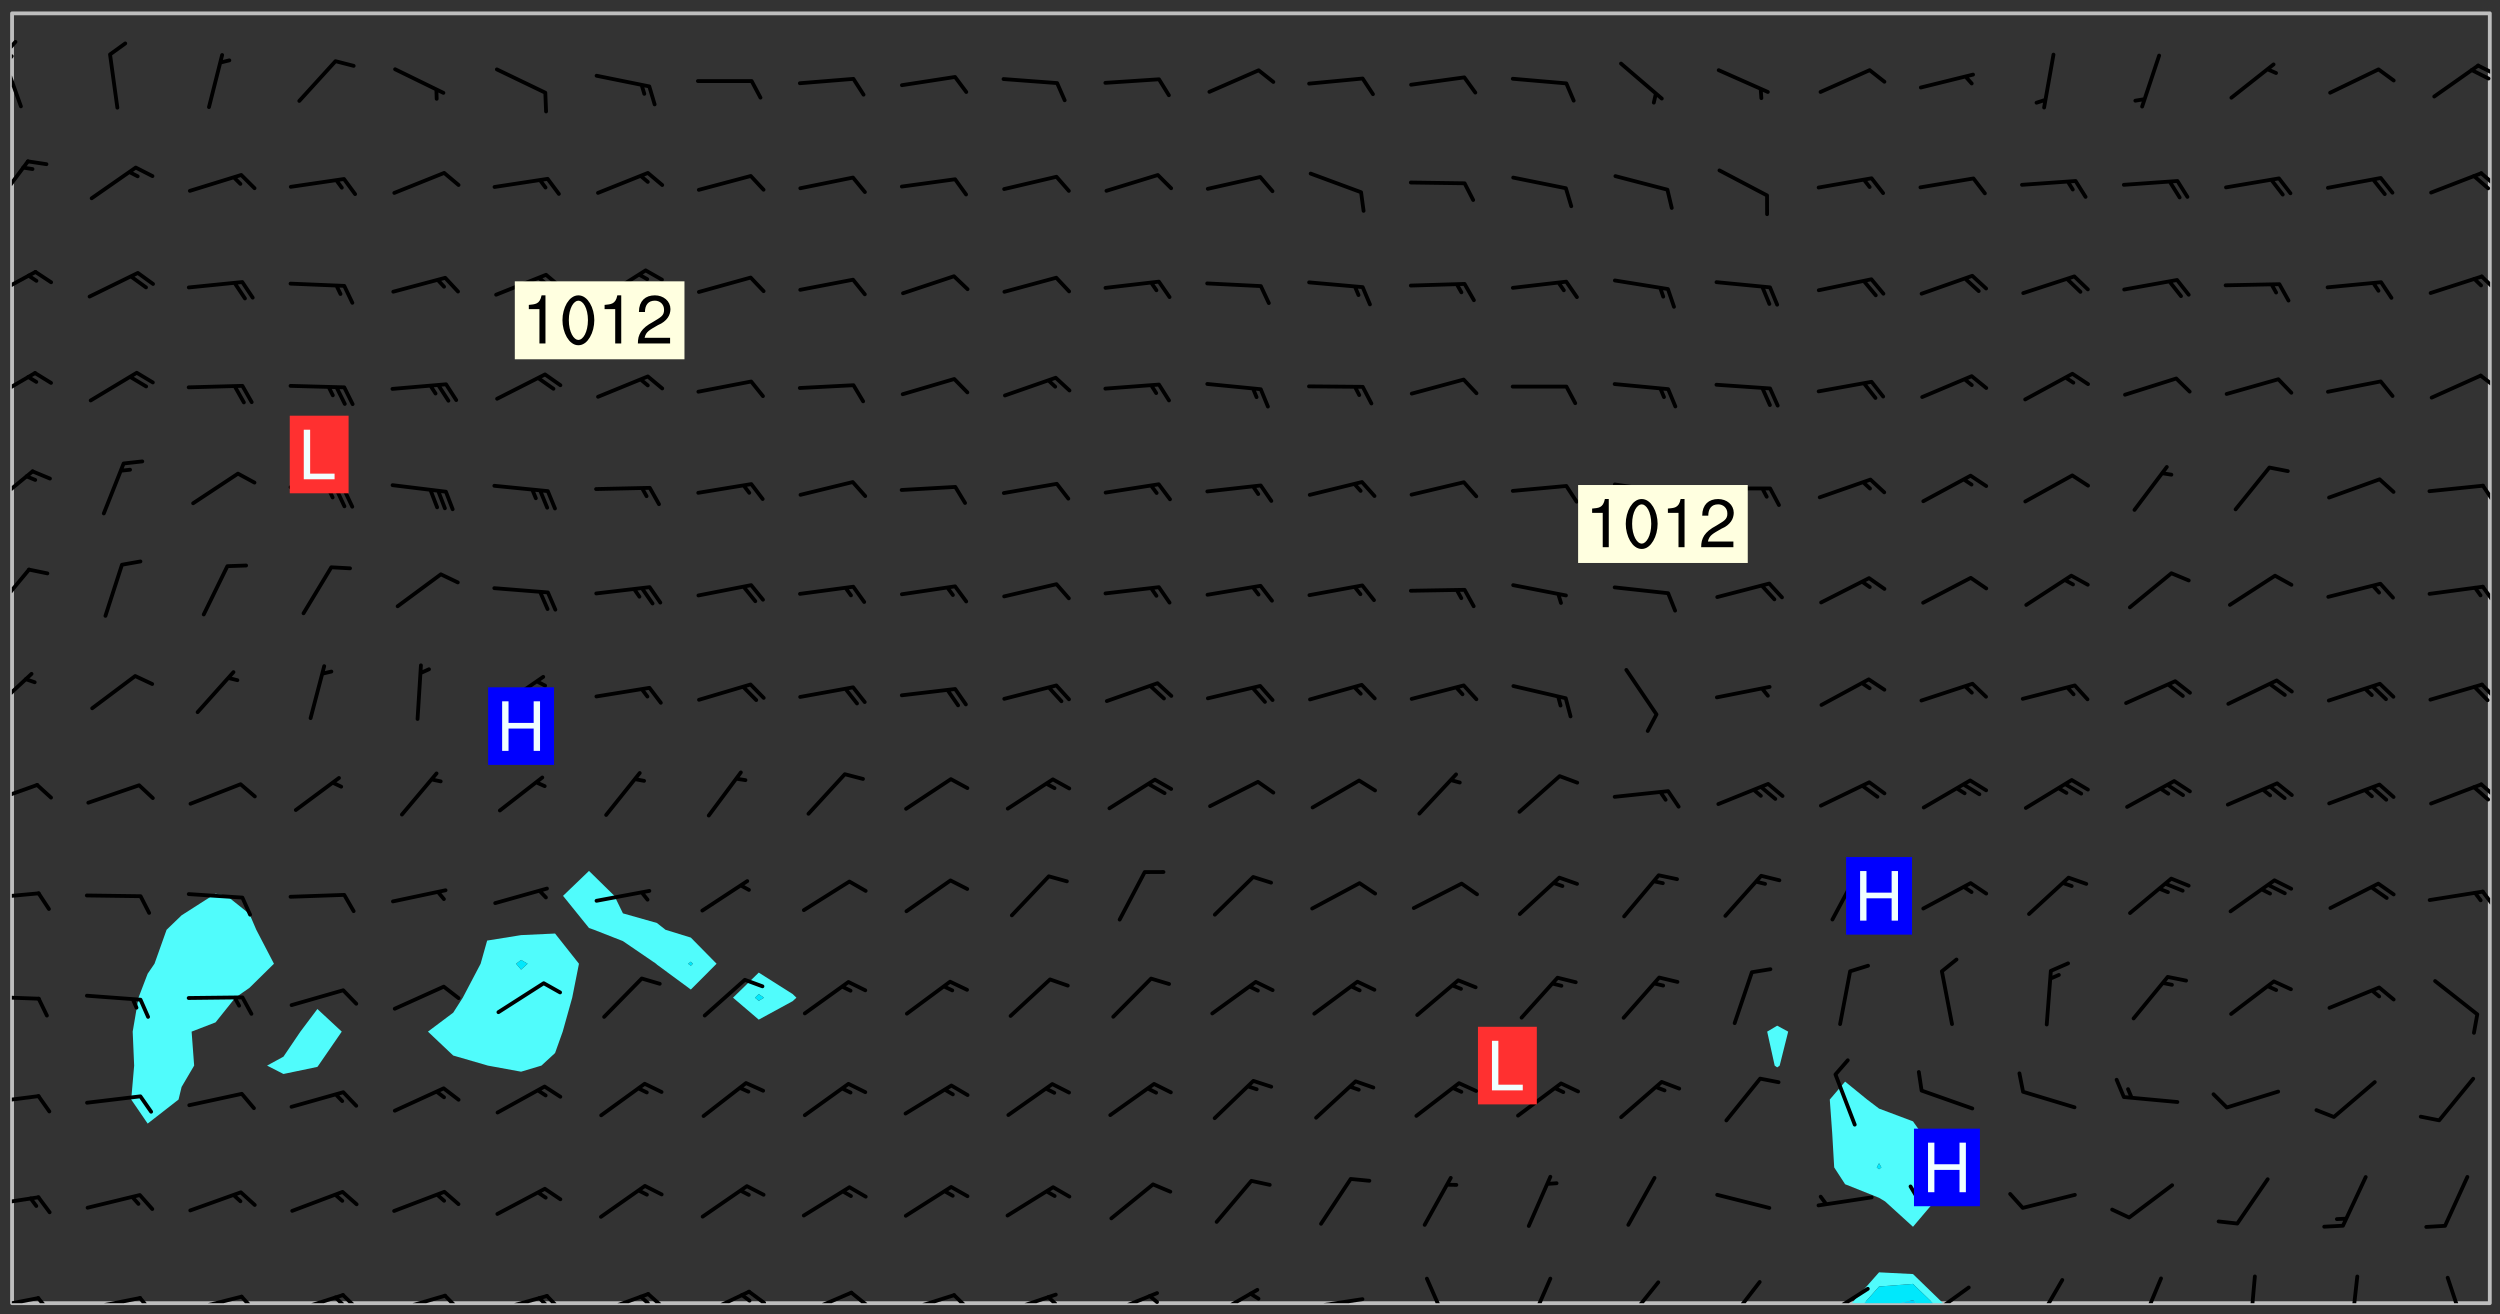 <svg xmlns="http://www.w3.org/2000/svg" role="img" xmlns:xlink="http://www.w3.org/1999/xlink" viewBox="142.45 309.95 326.84 171.84"><rect x="142.45" y="309.95" width="326.84" height="171.84" fill="#333333" stroke="none"/><defs><clipPath id="clip2"><path d="M 144 311.672 L 145 311.672 L 145 480.328 L 144 480.328 Z M 144 311.672"/></clipPath><clipPath id="clip3"><path d="M 144 311.672 L 468 311.672 L 468 480.328 L 144 480.328 Z M 144 311.672"/></clipPath><clipPath id="clip4"><path d="M 384 476 L 397 476 L 397 480.328 L 384 480.328 Z M 384 476"/></clipPath><clipPath id="clip5"><path d="M 386 477 L 396 477 L 396 480.328 L 386 480.328 Z M 386 477"/></clipPath><clipPath id="clip6"><path d="M 390 479 L 393 479 L 393 480.328 L 390 480.328 Z M 390 479"/></clipPath><clipPath id="clip7"><path d="M 467 311.672 L 468 311.672 L 468 480.328 L 467 480.328 Z M 467 311.672"/></clipPath><clipPath id="clip8"><path d="M 144 479 L 148 479 L 148 480.328 L 144 480.328 Z M 144 479"/></clipPath><clipPath id="clip9"><path d="M 147 479 L 150 479 L 150 480.328 L 147 480.328 Z M 147 479"/></clipPath><clipPath id="clip10"><path d="M 153 479 L 162 479 L 162 480.328 L 153 480.328 Z M 153 479"/></clipPath><clipPath id="clip11"><path d="M 160 479 L 163 479 L 163 480.328 L 160 480.328 Z M 160 479"/></clipPath><clipPath id="clip12"><path d="M 166 479 L 175 479 L 175 480.328 L 166 480.328 Z M 166 479"/></clipPath><clipPath id="clip13"><path d="M 173 479 L 176 479 L 176 480.328 L 173 480.328 Z M 173 479"/></clipPath><clipPath id="clip14"><path d="M 180 479 L 188 479 L 188 480.328 L 180 480.328 Z M 180 479"/></clipPath><clipPath id="clip15"><path d="M 187 479 L 190 479 L 190 480.328 L 187 480.328 Z M 187 479"/></clipPath><clipPath id="clip16"><path d="M 186 479 L 188 479 L 188 480.328 L 186 480.328 Z M 186 479"/></clipPath><clipPath id="clip17"><path d="M 193 479 L 201 479 L 201 480.328 L 193 480.328 Z M 193 479"/></clipPath><clipPath id="clip18"><path d="M 200 479 L 203 479 L 203 480.328 L 200 480.328 Z M 200 479"/></clipPath><clipPath id="clip19"><path d="M 206 479 L 215 479 L 215 480.328 L 206 480.328 Z M 206 479"/></clipPath><clipPath id="clip20"><path d="M 213 479 L 216 479 L 216 480.328 L 213 480.328 Z M 213 479"/></clipPath><clipPath id="clip21"><path d="M 212 479 L 215 479 L 215 480.328 L 212 480.328 Z M 212 479"/></clipPath><clipPath id="clip22"><path d="M 220 478 L 228 478 L 228 480.328 L 220 480.328 Z M 220 478"/></clipPath><clipPath id="clip23"><path d="M 226 478 L 230 478 L 230 480.328 L 226 480.328 Z M 226 478"/></clipPath><clipPath id="clip24"><path d="M 225 479 L 228 479 L 228 480.328 L 225 480.328 Z M 225 479"/></clipPath><clipPath id="clip25"><path d="M 233 478 L 241 478 L 241 480.328 L 233 480.328 Z M 233 478"/></clipPath><clipPath id="clip26"><path d="M 240 478 L 243 478 L 243 480.328 L 240 480.328 Z M 240 478"/></clipPath><clipPath id="clip27"><path d="M 239 479 L 241 479 L 241 480.328 L 239 480.328 Z M 239 479"/></clipPath><clipPath id="clip28"><path d="M 247 478 L 254 478 L 254 480.328 L 247 480.328 Z M 247 478"/></clipPath><clipPath id="clip29"><path d="M 253 478 L 256 478 L 256 480.328 L 253 480.328 Z M 253 478"/></clipPath><clipPath id="clip30"><path d="M 260 479 L 268 479 L 268 480.328 L 260 480.328 Z M 260 479"/></clipPath><clipPath id="clip31"><path d="M 266 479 L 270 479 L 270 480.328 L 266 480.328 Z M 266 479"/></clipPath><clipPath id="clip32"><path d="M 273 478 L 281 478 L 281 480.328 L 273 480.328 Z M 273 478"/></clipPath><clipPath id="clip33"><path d="M 279 479 L 281 479 L 281 480.328 L 279 480.328 Z M 279 479"/></clipPath><clipPath id="clip34"><path d="M 286 478 L 294 478 L 294 480.328 L 286 480.328 Z M 286 478"/></clipPath><clipPath id="clip35"><path d="M 292 479 L 294 479 L 294 480.328 L 292 480.328 Z M 292 479"/></clipPath><clipPath id="clip36"><path d="M 300 478 L 308 478 L 308 480.328 L 300 480.328 Z M 300 478"/></clipPath><clipPath id="clip37"><path d="M 313 479 L 321 479 L 321 480.328 L 313 480.328 Z M 313 479"/></clipPath><clipPath id="clip38"><path d="M 328 476 L 333 476 L 333 480.328 L 328 480.328 Z M 328 476"/></clipPath><clipPath id="clip39"><path d="M 342 476 L 346 476 L 346 480.328 L 342 480.328 Z M 342 476"/></clipPath><clipPath id="clip40"><path d="M 354 477 L 360 477 L 360 480.328 L 354 480.328 Z M 354 477"/></clipPath><clipPath id="clip41"><path d="M 367 477 L 373 477 L 373 480.328 L 367 480.328 Z M 367 477"/></clipPath><clipPath id="clip42"><path d="M 380 478 L 387 478 L 387 480.328 L 380 480.328 Z M 380 478"/></clipPath><clipPath id="clip43"><path d="M 380 480 L 382 480 L 382 480.328 L 380 480.328 Z M 380 480"/></clipPath><clipPath id="clip44"><path d="M 393 478 L 401 478 L 401 480.328 L 393 480.328 Z M 393 478"/></clipPath><clipPath id="clip45"><path d="M 408 477 L 413 477 L 413 480.328 L 408 480.328 Z M 408 477"/></clipPath><clipPath id="clip46"><path d="M 422 476 L 426 476 L 426 480.328 L 422 480.328 Z M 422 476"/></clipPath><clipPath id="clip47"><path d="M 436 476 L 438 476 L 438 480.328 L 436 480.328 Z M 436 476"/></clipPath><clipPath id="clip48"><path d="M 449 476 L 451 476 L 451 480.328 L 449 480.328 Z M 449 476"/></clipPath><clipPath id="clip49"><path d="M 462 476 L 465 476 L 465 480.328 L 462 480.328 Z M 462 476"/></clipPath><clipPath id="clip50"><path d="M 144 466 L 148 466 L 148 468 L 144 468 Z M 144 466"/></clipPath><clipPath id="clip51"><path d="M 144 453 L 148 453 L 148 455 L 144 455 Z M 144 453"/></clipPath><clipPath id="clip52"><path d="M 144 440 L 148 440 L 148 441 L 144 441 Z M 144 440"/></clipPath><clipPath id="clip53"><path d="M 144 426 L 148 426 L 148 428 L 144 428 Z M 144 426"/></clipPath><clipPath id="clip54"><path d="M 466 426 L 468 426 L 468 429 L 466 429 Z M 466 426"/></clipPath><clipPath id="clip55"><path d="M 144 412 L 148 412 L 148 416 L 144 416 Z M 144 412"/></clipPath><clipPath id="clip56"><path d="M 466 412 L 468 412 L 468 415 L 466 415 Z M 466 412"/></clipPath><clipPath id="clip57"><path d="M 144 397 L 147 397 L 147 404 L 144 404 Z M 144 397"/></clipPath><clipPath id="clip58"><path d="M 466 399 L 468 399 L 468 402 L 466 402 Z M 466 399"/></clipPath><clipPath id="clip59"><path d="M 144 384 L 147 384 L 147 391 L 144 391 Z M 144 384"/></clipPath><clipPath id="clip60"><path d="M 466 386 L 468 386 L 468 389 L 466 389 Z M 466 386"/></clipPath><clipPath id="clip61"><path d="M 144 371 L 147 371 L 147 377 L 144 377 Z M 144 371"/></clipPath><clipPath id="clip62"><path d="M 466 373 L 468 373 L 468 376 L 466 376 Z M 466 373"/></clipPath><clipPath id="clip63"><path d="M 144 358 L 148 358 L 148 363 L 144 363 Z M 144 358"/></clipPath><clipPath id="clip64"><path d="M 466 358 L 468 358 L 468 361 L 466 361 Z M 466 358"/></clipPath><clipPath id="clip65"><path d="M 144 345 L 148 345 L 148 350 L 144 350 Z M 144 345"/></clipPath><clipPath id="clip66"><path d="M 466 345 L 468 345 L 468 349 L 466 349 Z M 466 345"/></clipPath><clipPath id="clip67"><path d="M 144 330 L 147 330 L 147 337 L 144 337 Z M 144 330"/></clipPath><clipPath id="clip68"><path d="M 466 332 L 468 332 L 468 335 L 466 335 Z M 466 332"/></clipPath><clipPath id="clip69"><path d="M 144 316 L 146 316 L 146 325 L 144 325 Z M 144 316"/></clipPath><clipPath id="clip70"><path d="M 144 315 L 145 315 L 145 318 L 144 318 Z M 144 315"/></clipPath><clipPath id="clip71"><path d="M 144 317 L 145 317 L 145 319 L 144 319 Z M 144 317"/></clipPath><clipPath id="clip72"><path d="M 466 318 L 468 318 L 468 320 L 466 320 Z M 466 318"/></clipPath><clipPath id="clip73"><path d="M 465 318 L 468 318 L 468 321 L 465 321 Z M 465 318"/></clipPath><g id="surface1722" clip-path="url(#clip1)"><path fill="#fff" fill-opacity="0" fill-rule="evenodd" d="M 0 0 L 1000 0 L 1000 1000 L 0 1000 Z M 0 0"/><path fill="#d3d3d3" fill-opacity="0" fill-rule="evenodd" d="M162.152 355.867L161.918 356.16 161.977 356.395 162.094 356.566 162.27 356.801 162.562 357.148 162.676 357.207 162.793 357.035 162.852 356.801 163.027 356.625 163.492 356.449 164.191 356.449 164.426 356.742 164.715 357.559 164.773 357.734 164.949 357.965 165.301 358.199 166 358.898 166.172 359.074 166.406 359.422 166.641 359.832 166.93 360.414 167.34 360.879 167.57 361.113 167.805 361.289 167.922 361.52 168.098 361.812 168.27 362.977 168.27 363.211 168.328 363.5 168.387 363.617 168.504 363.734 168.852 364.145 168.969 364.316 169.145 364.492 169.32 364.727 169.438 364.898 169.609 365.25 169.668 365.484 169.902 365.891 170.137 365.832 169.961 366.008 169.902 366.938 169.32 366.938 169.086 366.824 168.738 366.938 168.621 367.055 168.562 367.348 168.504 367.523 168.387 367.695 167.922 367.988 167.863 368.223 167.805 368.336 167.805 368.98 167.863 369.152 167.863 369.562 167.922 369.621 167.922 370.027 167.98 370.434 168.098 370.609 168.156 370.668 168.387 371.309 168.328 371.602 168.328 372.301 168.27 372.883 168.27 373.117 168.211 373.348 168.156 373.699 168.156 375.621 168.211 375.738 168.637 375.738 168.27 375.855 168.246 376.207 169.137 377.375 170.879 377.914 172.219 378.273 172.219 378.812 172.309 379.621 172.844 380.336 174.363 380.605 175.254 380.52 175.344 381.684 175.879 381.863 177.039 381.684 179.094 380.699 180.254 380.336 182.133 380.16 183.828 379.98 183.648 380.699 182.133 380.785 180.883 380.875 180.078 381.145 179.004 381.953 179.273 382.672 179.809 383.57 179.629 384.195 179.363 385.004 179.629 386.082 180.254 386.98 181.059 387.16 182.309 386.98 182.043 387.703 182.141 388.207 182.195 388.5 182.195 388.672 182.254 388.965 182.254 389.371 182.43 389.488 182.781 389.605 183.188 389.605 183.48 389.43 183.594 389.312 183.652 389.195 183.77 388.965 183.828 388.789 184.18 388.324 184.41 388.148 184.586 388.09 184.762 388.148 184.82 388.324 184.938 389.312 184.992 389.781 185.051 389.953 185.168 390.188 185.344 390.246 186.16 390.305 186.449 390.305 186.566 390.539 186.625 390.945 186.684 391.297 186.684 392.402 186.801 392.695 186.918 393.043 187.207 393.742 187.383 394.094 187.965 394.848 188.316 395.023 188.488 395.082 188.957 395.316 189.598 395.781 189.945 396.016 190.238 396.191 190.531 396.246 190.762 396.309 191.578 396.656 191.871 396.832 191.984 397.004 192.336 397.355 192.453 397.531 192.977 398.172 192.977 398.461 193.035 398.812 193.035 399.16 193.094 399.512 193.152 399.801 193.27 399.859 193.441 399.918 193.617 399.918 194.199 400.152 194.375 400.27 194.551 400.559 194.727 400.793 194.84 401.027 195.133 401.258 195.25 401.375 195.25 401.785 195.309 401.84 195.598 402.074 195.832 402.191 195.891 402.309 196.008 402.48 196.066 402.598 196.297 402.832 196.355 403.008 196.59 403.066 196.707 403.125 196.59 403.238 196.531 403.355 196.531 403.473 196.414 403.766 196.297 404.055 196.297 404.637 196.473 404.754 196.59 404.812 196.648 404.93 196.766 405.047 196.879 405.105 197.055 405.453 197.113 405.805 197.172 406.211 197.172 406.387 197.113 406.562 196.996 407.262 196.996 407.434 197.113 407.609 197.406 407.902 197.812 407.902 197.988 408.02 198.105 408.191 198.223 408.484 198.223 408.719 197.695 408.719 197.465 408.484 197.23 408.484 197.055 408.543 196.996 409.242 197.055 409.59 197.172 409.766 197.348 410.176 197.465 410.406 197.754 410.875 197.93 410.93 198.453 410.93 198.688 410.988 199.445 411.629 199.504 411.922 199.504 412.156 199.562 412.215 199.793 412.562 199.793 412.914 199.676 413.086 199.676 413.379 199.969 413.668 200.262 413.844 200.434 413.902 200.727 414.078 201.02 414.195 201.602 414.602 201.891 414.836 202.184 415.012 202.402 415.172 202.418 415.184 202.648 415.359 203.289 415.883 203.465 416.117 203.582 416.293 203.758 416.469 203.871 416.641 203.871 417.281 203.988 417.457 204.457 417.574 205.039 417.691 205.273 417.75 205.504 417.863 205.797 417.98 205.91 418.039 206.496 418.391 206.785 418.562 206.961 418.625 207.137 418.68 207.312 418.738 208.012 419.09 208.301 419.266 208.535 419.32 208.824 419.496 209.059 419.613 209.699 420.02 209.992 420.137 210.164 420.195 210.398 420.254 210.809 420.312 211.039 420.371 211.273 420.488 211.332 420.66 210.922 420.836 211.391 420.895 211.449 421.188 211.562 421.422 211.738 421.477 211.973 421.535 212.148 421.594 212.555 421.711 213.195 421.945 213.312 422.117 213.371 422.352 213.371 422.527 213.312 422.645 213.254 423.051 213.488 423.285 213.605 423.344 213.953 423.461 214.594 423.691 214.77 423.809 215.059 423.926 215.234 424.102 215.469 424.566 216.051 425.672 216.227 425.848 216.574 426.023 216.75 426.141 217.102 426.258 218.148 426.781 218.383 426.84 218.848 426.953 219.141 427.012 219.605 427.188 220.363 427.77 220.598 428.004 220.945 428.469 221.121 428.645 221.41 428.879 222.227 429.578 222.52 429.754 222.809 430.043 223.102 430.219 223.395 430.508 224.09 431.148 224.266 431.324 224.559 431.559 224.848 431.793 225.316 432.082 225.957 432.664 226.305 432.898 226.539 433.191 226.887 433.539 227.238 434.004 228.172 434.996 228.52 435.402 228.637 435.578 228.871 435.637 228.984 435.754 229.629 435.93 229.859 436.043 230.094 436.102 230.387 436.277 230.617 436.395 231.551 437.094 231.957 437.5 232.191 437.676 232.598 437.852 232.832 437.969 233.648 438.316 233.996 438.551 234.23 438.668 234.523 438.957 234.754 439.074 235.512 439.426 235.863 439.598 236.094 439.656 236.387 439.773 236.621 439.832 237.492 440.008 238.309 440.008 238.777 440.238 238.949 440.297 239.824 440.996 240.289 441.113 240.582 441.172 240.758 441.23 240.988 441.289 241.457 441.348 241.805 441.406 242.156 441.465 242.562 441.523 242.855 441.523 243.027 441.582 243.027 441.812 243.203 441.988 243.496 441.988 243.844 442.047 244.195 442.105 244.895 442.223 245.535 442.223 246 441.988 246.293 441.812 246.465 441.695 246.875 441.523 247.164 441.348 248.098 440.883 248.566 440.59 249.09 440.297 249.555 440.125 250.02 439.949 251.07 439.484 251.359 439.367 251.77 439.25 252.059 439.133 252.586 438.957 254.102 438.258 254.684 437.91 254.973 437.852 255.266 437.793 255.613 437.676 256.488 437.445 256.84 437.328 256.953 437.328 257.188 437.27 258.062 437.035 258.297 436.977 259.109 436.977 259.461 436.918 260.277 436.801 260.449 436.742 260.801 436.688 261.094 436.629 261.324 436.57 262.141 436.395 262.316 436.336 262.664 436.336 262.898 436.277 263.363 436.16 264.121 435.988 264.355 435.93 264.703 435.93 265.113 435.812 265.402 435.754 266.688 435.695 266.977 435.695 267.387 435.637 267.617 435.578 267.793 435.578 268.668 435.461 269.074 435.461 269.484 435.344 269.832 435.344 270.184 435.23 271.055 435.172 272.805 435.172 273.852 435.461 274.262 435.578 274.551 435.695 274.902 435.812 275.191 435.93 276.242 436.102 276.531 436.16 276.824 436.16 277.117 436.219 277.289 436.277 277.699 436.336 277.871 436.395 277.988 436.453 278.105 436.453 278.223 436.512 278.574 436.57 278.688 436.57 279.098 436.637 281.02 437.031 282.945 437.426 284.465 437.875 286.16 438.594 288.305 439.398 289.91 438.68 291.34 437.875 292.5 436.797 293.75 436.348 296.785 435.629 298.66 435.27 300.805 433.922 303.039 432.668 305.539 431.41 307.234 430.961 309.02 430.781 310.18 430.512 310.805 431.051 312.145 430.781 312.859 429.793 313.844 428.449 314.289 428.27 315.094 427.91 316.969 427.371 318.754 426.922 320.004 426.652 321.164 426.562 322.863 426.473 324.824 426.203 326.074 426.113 326.613 426.113 327.238 426.023 328.129 426.023 330.273 425.844 332.684 425.664 335.273 425.574 336.969 425.754 338.578 425.844 340.008 426.203 341.168 426.922 343.043 427.91 344.203 429.438 344.469 430.152 345.098 430.242 345.453 431.141 345.988 431.68 346.523 433.207 347.598 433.566 348.133 433.566 347.328 434.102 347.418 435.809 348.133 438.504 349.023 439.309 349.918 440.297 350.633 441.555 352.418 442.094 353.938 441.914 354.293 443.258 355.902 442.453 356.883 441.914 357.152 442.184 357.469 441.969 357.688 441.824 358.488 442.273 358.938 441.914 359.293 441.914 359.828 441.645 360.367 440.926 360.902 440.656 361.527 439.668 362.688 440.117 363.527 440.488 364.922 441.105 366.617 440.926 368.223 440.926 370.008 441.016 370.188 439.309 370.723 437.965 371.527 438.234 372.02 439.082 372.422 439.488 372.332 440.027 372.332 440.387 373.047 440.836 373.758 440.566 375.188 440.566 375.547 441.555 375.992 442.812 376.707 444.156 377.957 444.785 379.652 445.414 380.367 445.234 380.547 444.695 381.527 444.605 381.977 444.965 382.062 446.223 381.797 446.852 381.262 447.031 381.262 447.57 381.977 448.555 382.242 449.094 383.227 450.082 384.027 451.16 383.762 451.52 383.672 452.418 383.047 454.75 382.691 456.816 382.602 458.609 382.422 459.328 382.332 459.867 382.332 461.305 381.352 463.188 380.992 464.895 380.457 465.793 379.652 466.961 379.387 467.5 381.441 468.754 381.527 469.113 381.172 469.652 381.082 469.473 381.082 470.281 381.172 471.719 380.727 472.434 379.652 472.527 379.387 473.242 379.922 474.141 380.727 474.859 381.887 475.668 383.227 475.938 383.672 476.297 383.316 476.746 381.527 476.656 380.277 476.207 379.562 475.488 378.938 475.398 378.762 478.988 378.574 480.297 467.934 480.297 467.934 311.703 412.664 311.703 412.664 360.785 413.426 360.91 416.715 361.453 418.738 364.289 418.738 367.043 421.09 367.375 423.438 367.707 427.488 367.707 426.109 371.867 424.086 372.574 422.062 373.277 421.52 373.621 418.926 375.238 418.738 375.355 416.715 373.277 415.984 370.535 413.312 368.457 411.938 364.957 411.871 364.875 409.914 362.203 412.664 360.785 412.664 311.703 294.422 311.703 294.422 403.117 294.539 403.148 294.672 403.16 294.746 403.234 294.852 403.281 294.941 403.34 295.027 403.398 295.117 403.457 295.414 403.754 295.473 403.844 295.504 403.961 295.531 404.078 295.547 404.215 295.516 404.332 295.457 404.422 295.398 404.508 295.355 404.613 295.309 404.715 295.281 404.836 295.281 404.98 295.457 405.25 295.605 405.398 295.68 405.484 295.754 405.559 295.797 405.664 295.859 405.754 295.918 405.84 295.961 405.945 296.02 406.035 296.066 406.137 296.109 406.242 296.168 406.328 296.285 406.508 296.359 406.582 296.422 406.668 296.48 406.758 296.523 406.863 296.582 406.953 296.641 407.039 296.703 407.129 296.762 407.219 296.805 407.32 296.922 407.5 296.996 407.574 297.055 407.66 297.129 407.734 297.219 407.793 297.324 407.84 297.473 407.84 297.605 407.824 297.738 407.84 297.84 407.793 297.914 407.719 297.961 407.617 297.945 407.484 297.945 407.336 297.898 407.23 297.871 407.113 297.824 407.012 297.797 406.891 297.754 406.789 297.691 406.699 297.648 406.598 297.605 406.492 297.574 406.375 297.559 406.242 297.547 406.105 297.633 406.047 297.691 405.961 297.812 405.93 297.855 406.035 297.871 406.168 297.871 406.285 297.93 406.387 297.988 406.477 298.078 406.535 298.227 406.684 298.285 406.773 298.328 406.879 298.316 406.98 298.402 407.039 298.508 407.086 298.594 407.145 298.684 407.203 298.758 407.277 298.641 407.305 298.535 407.352 298.449 407.41 298.375 407.484 298.316 407.574 298.254 407.66 298.227 407.781 298.18 407.883 298.137 407.988 298.105 408.105 298.094 408.238 298.078 408.371 298.078 408.52 298.105 408.637 298.152 408.742 298.195 408.844 298.254 408.934 298.328 409.008 298.418 409.066 298.492 409.141 298.582 409.199 298.641 409.289 298.684 409.395 298.73 409.496 298.848 409.527 298.98 409.543 299.129 409.543 299.246 409.512 299.352 409.555 299.395 409.66 299.441 409.762 299.469 409.883 299.5 410 299.527 410.117 299.559 410.238 299.586 410.355 299.691 410.398 299.793 410.445 299.926 410.43 300.074 410.578 300.137 410.664 300.211 410.738 300.281 410.812 300.371 410.875 300.477 410.918 300.578 410.961 300.695 410.992 300.832 411.008 300.949 410.977 301.023 410.902 301.051 410.785 301.039 410.652 301.008 410.531 300.98 410.414 301.023 410.309 301.141 410.309 301.23 410.371 301.348 410.398 301.496 410.398 301.629 410.414 301.777 410.414 301.91 410.43 302.043 410.414 302.191 410.414 302.324 410.398 302.457 410.387 302.594 410.398 302.711 410.371 302.844 410.355 303.035 410.297 302.977 410.473 302.961 410.605 302.934 410.727 302.918 410.859 302.859 410.945 302.727 410.961 302.621 411.008 302.516 411.051 302.398 411.082 302.281 411.109 302.016 411.141 301.867 411.141 301.734 411.156 301.66 411.23 301.719 411.316 301.867 411.465 301.984 411.645 302.059 411.715 302.148 411.777 302.238 411.836 302.324 411.895 302.414 411.953 302.516 411.996 302.621 412.059 302.727 412.102 302.812 412.16 302.918 412.207 303.02 412.25 303.199 412.367 303.258 412.457 303.215 412.559 303.168 412.664 303.184 412.797 303.406 413.02 303.465 413.109 303.508 413.211 303.539 413.332 303.582 413.434 303.598 413.566 303.629 413.684 303.641 413.82 303.672 413.938 303.82 414.086 303.922 414.129 304.027 414.172 304.145 414.203 304.277 414.219 304.414 414.234 304.531 414.234 304.648 414.203 304.738 414.145 304.781 414.039 304.828 413.938 304.871 413.832 304.902 413.715 304.914 413.582 304.914 413.434 304.902 413.301 304.887 413.168 304.855 413.051 304.812 412.945 304.766 412.84 304.723 412.738 304.68 412.633 304.664 412.5 304.68 412.367 304.707 412.25 304.738 412.133 304.766 412.012 304.812 411.91 304.902 411.852 304.988 411.789 305.062 411.715 305.152 411.656 305.375 411.434 305.434 411.348 305.508 411.273 305.625 411.094 305.684 411.008 305.684 410.859 305.609 410.785 305.508 410.738 305.402 410.695 305.301 410.652 305.242 410.562 305.195 410.457 305.168 410.34 305.258 410.281 305.375 410.25 305.477 410.207 305.656 410.09 305.805 409.941 305.816 409.809 305.805 409.703 305.715 409.645 305.582 409.66 305.434 409.66 305.301 409.676 305.168 409.66 305.047 409.629 304.961 409.57 304.887 409.496 304.828 409.406 304.766 409.32 304.648 409.141 304.59 409.055 304.621 408.934 304.707 408.875 304.828 408.844 304.887 408.758 304.887 408.637 304.855 408.52 304.797 408.43 304.738 408.344 304.691 408.238 304.664 408.121 304.648 407.988 304.707 407.898 304.781 407.824 304.871 407.766 304.988 407.586 305.062 407.512 305.121 407.426 305.27 407.277 305.391 407.246 305.523 407.23 305.656 407.246 305.73 407.32 305.773 407.426 305.789 407.559 305.758 407.676 305.641 407.707 305.508 407.719 305.359 407.867 305.316 407.973 305.27 408.074 305.242 408.195 305.211 408.312 305.211 408.461 305.242 408.578 305.285 408.684 305.344 408.773 305.418 408.844 305.492 408.918 305.609 408.949 305.73 408.977 305.848 408.949 305.98 408.934 306.098 408.934 306.188 408.992 306.262 409.066 306.309 409.172 306.367 409.258 306.469 409.305 306.602 409.32 306.707 409.363 306.793 409.422 306.781 409.527 306.707 409.602 306.527 409.719 306.469 409.809 306.379 409.867 306.309 409.941 306.234 410.016 306.172 410.105 306.145 410.223 306.129 410.355 306.145 410.488 306.129 410.621 306.129 410.77 306.145 410.902 306.172 411.02 306.203 411.141 306.277 411.215 306.367 411.273 306.453 411.332 306.543 411.391 306.66 411.422 306.66 411.508 306.559 411.555 306.469 411.613 306.203 411.645 306.086 411.672 305.938 411.672 305.832 411.715 305.73 411.762 305.672 411.852 305.609 412.086 305.598 412.219 305.566 412.34 305.551 412.473 305.551 412.766 305.539 412.898 305.551 413.035 305.566 413.168 305.699 413.184 305.832 413.195 305.953 413.227 306.039 413.285 306.113 413.359 306.16 413.465 306.203 413.566 306.219 413.699 306.219 414.145 306.203 414.277 306.203 414.723 306.234 414.988 306.262 415.105 306.277 415.238 306.309 415.355 306.395 415.566 306.426 415.832 306.426 415.98 306.395 416.098 306.367 416.215 306.336 416.336 306.309 416.453 306.277 416.57 306.246 416.691 306.234 416.824 306.219 416.957 306.309 417.016 306.426 416.984 306.527 417 306.574 417.105 306.543 417.371 306.543 417.812 306.5 417.918 306.453 418.023 306.41 418.125 306.367 418.23 306.309 418.316 306.277 418.438 306.234 418.555 306.203 418.672 306.188 418.805 306.203 418.938 306.262 419.027 306.367 419.074 306.453 419.133 306.512 419.219 306.5 419.355 306.469 419.473 306.426 419.574 306.426 420.02 306.41 420.152 306.41 420.301 306.379 420.418 306.336 420.523 306.309 420.641 306.262 420.746 306.219 420.848 306.188 420.969 306.16 421.086 306.129 421.219 306.098 421.336 306.07 421.453 306.027 421.559 305.996 421.676 305.965 421.797 305.953 421.93 305.938 422.062 305.938 422.359 305.965 422.477 305.965 422.625 306.012 423.023 306.039 423.141 306.098 423.23 306.219 423.262 306.367 423.262 306.5 423.246 306.559 423.336 306.559 423.453 306.5 423.543 306.41 423.602 306.309 423.645 306.203 423.691 306.113 423.75 306.027 423.809 305.891 423.824 305.773 423.793 305.641 423.777 305.539 423.824 305.477 423.91 305.465 424.047 305.449 424.18 305.418 424.297 305.391 424.414 305.375 424.547 305.344 424.668 305.344 424.965 305.359 425.098 305.391 425.215 305.391 425.363 305.402 425.496 305.402 425.645 305.375 425.762 305.328 425.863 305.301 425.984 305.27 426.102 305.211 426.191 305.137 426.266 305.035 426.309 304.93 426.355 304.812 426.383 304.691 426.414 304.59 426.367 304.648 426.281 304.754 426.234 304.781 426.117 304.812 426 304.84 425.879 304.871 425.762 304.871 425.613 304.887 425.48 304.855 425.363 304.812 425.258 304.707 425.273 304.633 425.348 304.531 425.391 304.441 425.453 304.367 425.527 304.324 425.629 304.309 425.762 304.277 425.879 304.25 426 304.219 426.117 304.191 426.234 304.16 426.355 304.133 426.473 304.102 426.59 304.059 426.695 303.969 426.754 303.879 426.754 303.762 426.723 303.73 426.637 303.746 426.5 303.715 426.383 303.715 426.234 303.703 426.102 303.703 425.953 303.641 425.719 303.613 425.598 303.57 425.496 303.523 425.391 303.465 425.305 303.406 425.215 303.363 425.109 303.301 425.023 303.152 424.875 303.082 424.801 302.977 424.754 302.871 424.711 302.77 424.668 302.473 424.371 302.383 424.297 302.297 424.238 302.191 424.195 302.102 424.133 302.016 424.074 301.91 424.031 301.82 423.973 301.734 423.91 301.66 423.84 301.555 423.793 301.469 423.734 301.363 423.691 301.273 423.629 301.172 423.586 301.066 423.543 300.98 423.484 300.875 423.438 300.77 423.395 300.668 423.348 300.578 423.289 300.477 423.246 300.371 423.203 300.281 423.141 300.164 423.113 300.031 423.098 299.898 423.113 299.75 423.113 299.617 423.129 299.5 423.098 299.41 423.039 299.336 422.965 299.246 422.906 299.145 422.859 298.996 422.859 298.875 422.832 298.773 422.789 298.699 422.715 298.582 422.535 298.492 422.477 298.391 422.434 298.301 422.371 298.195 422.328 298.105 422.27 298.02 422.211 297.914 422.164 297.855 422.078 297.797 421.988 297.754 421.883 297.707 421.781 297.633 421.707 297.547 421.648 297.473 421.574 297.383 421.516 297.16 421.293 297.117 421.188 297.086 420.922 297.191 420.879 297.336 420.879 297.441 420.922 297.516 420.996 297.605 421.055 297.691 421.113 297.797 421.16 297.887 421.219 298.035 421.367 298.105 421.441 298.254 421.59 298.316 421.676 298.391 421.75 298.477 421.809 298.551 421.883 298.641 421.945 298.73 422.004 298.816 422.062 299.086 422.238 299.188 422.285 299.293 422.328 299.395 422.371 299.441 422.297 299.5 422.211 299.574 422.137 299.645 422.062 299.75 422.105 299.824 422.18 299.883 422.27 299.926 422.371 299.973 422.477 300.016 422.582 300.137 422.609 300.254 422.582 300.328 422.492 300.371 422.387 300.43 422.297 300.504 422.223 300.609 422.18 300.727 422.152 300.859 422.164 300.949 422.223 301.098 422.371 301.156 422.461 301.199 422.566 301.246 422.668 301.289 422.773 301.332 422.875 301.438 422.922 301.543 422.965 301.676 422.98 301.762 422.922 301.82 422.832 301.895 422.758 302 422.715 302.117 422.742 302.223 422.789 302.324 422.832 302.43 422.875 302.531 422.922 302.711 423.039 302.711 423.156 302.695 423.289 302.711 423.422 302.727 423.559 302.785 423.645 302.887 423.691 303.008 423.719 303.125 423.75 303.273 423.75 303.391 423.719 303.449 423.629 303.629 423.512 303.688 423.422 303.762 423.348 303.82 423.262 303.938 423.082 304.117 422.965 304.234 422.996 304.324 423.055 304.367 423.129 304.352 423.262 304.352 423.379 304.441 423.438 304.59 423.438 304.723 423.422 304.855 423.41 305.121 423.379 305.227 423.336 305.344 423.305 305.465 423.277 305.539 423.203 305.609 423.129 305.672 423.039 305.656 422.934 305.609 422.832 305.508 422.789 305.402 422.773 305.285 422.801 305.02 422.832 304.871 422.832 304.797 422.758 304.707 422.699 304.59 422.668 304.473 422.641 304.34 422.625 304.191 422.625 304.059 422.641 303.762 422.641 303.656 422.594 303.508 422.445 303.465 422.344 303.406 422.254 303.629 422.031 303.715 421.973 303.82 421.93 303.938 421.898 304.07 421.883 304.203 421.898 304.34 421.914 304.441 421.957 304.574 421.945 304.664 421.883 304.766 421.84 304.828 421.75 304.781 421.648 304.691 421.59 304.574 421.559 304.473 421.516 304.414 421.426 304.352 421.336 304.352 421.219 304.367 421.086 304.473 421.039 304.547 420.969 304.547 420.848 304.457 420.789 304.426 420.672 304.516 420.613 304.59 420.539 304.633 420.434 304.691 420.344 304.738 420.242 304.754 420.109 304.754 419.961 304.707 419.855 304.664 419.754 304.574 419.695 304.441 419.68 304.34 419.637 304.203 419.621 304.086 419.59 303.641 419.59 303.508 419.574 303.375 419.562 303.242 419.547 303.125 419.516 302.977 419.516 302.844 419.5 302.711 419.488 302.445 419.457 302.324 419.414 302.238 419.355 302.164 419.281 302.164 419.133 302.176 419 302.281 418.953 302.383 418.91 302.516 418.895 302.668 418.895 302.801 418.879 303.094 418.879 303.215 418.91 303.316 418.953 303.406 419.012 303.641 419.074 303.762 419.027 303.852 418.969 303.953 418.926 304.086 418.91 304.191 418.953 304.293 419 304.426 419.012 304.547 418.984 304.691 418.984 304.812 418.953 304.93 418.926 305.035 418.879 305.109 418.805 305.195 418.746 305.344 418.598 305.402 418.512 305.449 418.406 305.477 418.289 305.492 418.184 305.391 418.141 305.301 418.082 305.184 418.051 305.078 418.008 304.988 417.945 304.914 417.859 304.84 417.785 304.738 417.742 304.633 417.695 304.531 417.652 304.473 417.562 304.426 417.461 304.34 417.25 304.277 417.164 304.219 417.074 304.145 417 304.059 416.941 303.789 416.941 303.672 416.973 303.582 417.031 303.48 417.074 303.348 417.09 303.242 417.074 303.215 416.957 303.152 416.867 303.035 416.836 302.934 416.793 302.785 416.645 302.754 416.527 302.738 416.422 302.812 416.348 302.992 416.23 303.109 416.203 303.227 416.172 303.363 416.188 303.465 416.23 303.57 416.273 303.672 416.32 303.777 416.363 303.895 416.395 304.027 416.41 304.145 416.438 304.277 416.453 304.383 416.438 304.473 416.379 304.398 416.305 304.293 416.262 304.219 416.188 304.145 416.098 303.996 415.949 303.91 415.891 303.82 415.832 303.746 415.758 303.656 415.699 303.555 415.652 303.434 415.625 303.332 415.578 303.227 415.535 303.109 415.504 303.008 415.461 302.887 415.43 302.738 415.43 302.621 415.461 302.516 415.504 302.43 415.566 302.25 415.684 302.164 415.742 302.074 415.801 301.969 415.848 301.883 415.906 301.777 415.949 301.676 415.992 301.57 416.039 301.496 416.113 301.438 416.203 301.379 416.289 301.332 416.395 301.273 416.48 301.199 416.555 301.066 416.543 300.949 416.512 300.832 416.512 300.758 416.586 300.668 416.645 300.594 416.719 300.504 416.777 300.418 416.836 300.312 416.883 300.211 416.926 300.074 416.941 299.973 416.898 299.824 416.75 299.719 416.703 299.633 416.703 299.527 416.75 299.426 416.793 299.305 416.824 299.188 416.793 299.113 416.719 299.113 416.602 299.145 416.48 299.219 416.41 299.277 416.32 299.352 416.246 299.469 416.215 299.574 416.172 299.867 416.172 300 416.156 300.137 416.141 300.238 416.098 300.328 416.039 300.43 415.992 300.52 415.934 300.652 415.922 300.742 415.98 300.875 415.992 300.965 415.934 301.051 415.875 301.156 415.832 301.246 415.773 301.332 415.711 301.422 415.652 301.57 415.504 301.629 415.418 301.688 415.328 301.793 415.285 301.926 415.27 302.043 415.297 302.164 415.328 302.223 415.27 302.281 415.18 302.312 414.914 302.34 414.797 302.445 414.809 302.578 414.824 302.68 414.781 302.77 414.723 302.828 414.633 302.902 414.559 302.961 414.469 303.008 414.367 303.02 414.234 303.008 414.102 302.961 413.996 302.812 413.848 302.754 413.758 302.695 413.672 302.652 413.566 302.652 413.121 302.668 412.988 302.668 412.84 302.68 412.707 302.621 412.648 302.531 412.707 302.43 412.664 302.25 412.547 302.164 412.488 302.102 412.398 302.043 412.309 301.969 412.234 301.883 412.176 301.762 412.207 301.66 412.219 301.555 412.266 301.469 412.324 301.363 412.367 301.215 412.516 301.125 412.574 301.039 412.633 300.949 412.695 300.844 412.738 300.711 412.754 300.711 412.633 300.816 412.59 300.934 412.559 301.008 412.488 301.051 412.383 301.051 412.234 301.023 412.117 300.875 411.969 300.742 411.953 300.594 411.953 300.477 411.984 300.371 412.027 300.27 412.07 300.18 412.133 300.062 412.16 299.988 412.086 300 411.953 299.957 411.852 299.914 411.746 299.824 411.688 299.707 411.715 299.586 411.746 299.469 411.777 299.367 411.82 299.246 411.852 299.145 411.895 299.039 411.938 298.949 411.996 298.848 412.012 298.848 411.895 298.863 411.762 298.805 411.672 298.73 411.715 298.582 411.863 298.523 411.953 298.449 412.027 298.402 412.133 298.359 412.234 298.285 412.309 298.227 412.398 298.152 412.473 298.094 412.559 298.02 412.633 297.93 412.695 297.855 412.766 297.781 412.84 297.68 412.855 297.547 412.871 297.441 412.828 297.441 412.707 297.59 412.559 297.633 412.457 297.691 412.367 297.738 412.266 297.781 412.16 297.84 412.07 297.871 411.953 297.914 411.852 297.945 411.73 297.973 411.613 298.02 411.508 298.062 411.406 298.105 411.301 298.18 411.23 298.27 411.168 298.359 411.109 298.461 411.066 298.758 411.066 299.023 411.035 299.129 410.992 299.055 410.918 298.938 410.887 298.832 410.844 298.742 410.785 298.641 410.738 298.551 410.68 298.449 410.637 298.344 410.594 298.254 410.531 298.168 410.473 298.062 410.43 297.961 410.387 297.84 410.355 297.723 410.324 297.621 410.281 297.5 410.25 297.398 410.207 297.309 410.148 297.266 410.043 297.25 409.91 297.352 409.867 297.484 409.852 297.621 409.867 297.754 409.852 297.855 409.809 297.914 409.719 297.93 409.613 297.84 409.555 297.766 409.48 297.664 409.438 297.574 409.379 297.426 409.23 297.383 409.125 297.367 408.992 297.367 408.699 297.309 408.609 297.219 408.551 297.145 408.477 297.102 408.371 297.07 408.254 297.012 408.164 296.938 408.09 296.82 408.062 296.746 407.988 296.656 407.93 296.566 407.867 296.48 407.809 296.406 407.734 296.348 407.648 296.301 407.543 296.215 407.484 296.066 407.336 295.871 407.277 295.738 407.293 295.637 407.336 295.562 407.41 295.516 407.512 295.473 407.617 295.414 407.707 295.355 407.793 295.059 408.09 294.969 408.148 294.883 408.148 294.82 408.062 294.777 407.957 294.809 407.84 294.867 407.75 294.895 407.633 294.883 407.5 294.793 407.438 294.688 407.484 294.57 407.512 294.453 407.543 294.184 407.719 294.082 407.766 293.965 407.793 293.859 407.84 293.77 407.898 293.668 407.941 293.609 407.855 293.562 407.75 293.578 407.617 293.625 407.512 293.695 407.438 293.77 407.367 293.828 407.277 293.828 407.129 293.785 407.023 293.547 407.023 293.445 407.07 293.414 407.188 293.387 407.305 293.355 407.426 293.281 407.469 293.148 407.484 293.074 407.438 293.031 407.336 292.988 407.23 292.941 407.129 292.898 407.023 292.777 407.055 292.676 407.098 292.543 407.113 292.426 407.145 292.32 407.188 292.23 407.246 292.129 407.293 292.008 407.32 291.875 407.336 291.773 407.293 291.715 407.203 291.668 407.098 291.625 406.996 291.582 406.891 291.582 406.773 291.641 406.684 291.727 406.625 291.906 406.508 292.008 406.461 292.113 406.418 292.219 406.359 292.32 406.316 292.41 406.254 292.512 406.211 292.617 406.152 292.719 406.105 292.809 406.047 292.914 406.004 293.016 405.961 293.105 405.898 293.207 405.855 293.344 405.84 293.461 405.871 293.562 405.914 293.684 405.945 293.785 405.988 293.891 406.035 293.992 406.078 294.098 406.121 294.199 406.168 294.305 406.211 294.406 406.254 294.512 406.301 294.598 406.359 294.703 406.402 294.82 406.434 294.926 406.477 295.027 406.523 295.117 406.582 295.223 406.625 295.324 406.668 295.43 406.715 295.547 406.742 295.648 406.789 295.77 406.816 295.918 406.816 296.004 406.758 296.02 406.656 296.078 406.566 296.051 406.449 295.977 406.375 295.859 406.195 295.785 406.121 295.695 406.047 295.516 405.93 295.43 405.871 295.324 405.828 295.223 405.781 294.953 405.605 294.895 405.516 294.82 405.441 294.762 405.352 294.719 405.25 294.688 405.133 294.672 404.996 294.672 404.434 294.66 404.301 294.645 404.168 294.613 404.051 294.598 403.918 294.586 403.785 294.555 403.664 294.332 403.441 294.273 403.355 294.258 403.25 294.289 403.133 294.422 403.117 294.422 311.703 172.992 311.703 172.992 313.156 172.934 313.391 172.582 314.441 172.41 314.965 172.293 315.312 172.117 315.723 172 315.895 171.766 316.188 171.535 316.246 171.184 316.246 171.066 316.305 170.836 316.711 170.836 317.004 170.953 317.18 171.184 317.41 171.301 317.645 171.941 318.402 172.234 318.867 172.41 319.102 172.641 319.453 172.875 319.801 173.516 320.617 173.691 321.082 173.863 321.492 173.98 322.188 174.156 322.656 174.273 324.055 174.332 324.52 174.332 325.395 174.449 326.441 174.449 331.223 174.391 331.688 174.039 332.969 173.863 333.492 173.75 333.902 173.398 334.832 172.934 336 172.699 336.582 172.582 336.758 172.41 337.105 172.234 337.512 171.883 338.328 171.824 338.621 171.711 338.914 171.594 339.203 171.535 339.379 171.418 340.254 171.359 340.66 171.301 340.777 171.242 340.953 171.184 341.125 170.953 341.652 170.836 341.824 170.836 342.059 170.719 342.293 170.66 342.465 170.484 343.051 170.484 343.34 170.426 343.516 170.426 343.809 170.367 343.922 170.309 344.449 170.309 344.621 170.254 344.855 170.254 347.477 170.078 348.293 169.961 348.469 169.785 348.703 169.668 348.875 169.555 349.109 168.969 350.043 168.738 350.332 168.445 350.797 168.27 351.031 167.98 351.383 167.629 352.082 167.516 352.312 167.34 352.723 167.164 352.953 166.758 353.48 165.941 354.18 165.648 354.352 165.359 354.586 165.184 354.703 165.008 354.879 164.484 355.285 163.957 355.461 163.785 355.637 163.551 355.691 162.91 355.867 162.152 355.867M174.363 386.891L173.289 387.34 173.648 388.234 174.898 387.52 175.344 386.98 174.363 386.891"/><path fill="#d3d3d3" fill-opacity="0" fill-rule="evenodd" d="M201.508 416.598L200.613 416.598 201.062 417.227 202.043 417.586 202.848 417.496 203.293 416.508 203.117 416.598 202.402 416.242 201.508 416.598M356.129 475.668L356.07 475.145 356.07 474.852 356.184 474.559 356.242 474.328 356.711 473.859 356.824 473.859 356.941 473.746 357.059 473.688 357.234 473.688 357.469 473.629 357.816 473.629 358.051 473.688 358.168 473.746 358.398 473.918 358.457 474.094 358.574 474.676 358.574 474.969 358.457 475.145 358.285 475.434 358.109 475.609 357.582 476.133 357.352 476.367 357.234 476.426 357.059 476.426 356.941 476.367 356.535 476.074 356.359 475.957 356.242 475.898 356.184 475.785 356.129 475.668M362.77 464.711L362.711 464.539 362.711 463.43 362.77 463.258 362.945 463.199 363.117 463.141 363.293 463.141 363.527 463.082 363.645 463.141 363.703 463.84 363.645 464.012 363.527 464.188 363.41 464.246 363.176 464.77 363.062 464.828 362.828 464.828 362.77 464.711M372.383 450.32L372.266 450.145 372.266 449.445 372.559 448.57 372.676 448.398 372.852 448.047 372.965 447.816 373.082 447.523 373.434 446.766 373.551 446.535 373.723 446.301 373.898 446.301 374.016 446.242 374.656 446.242 374.773 446.301 375.008 446.535 375.18 446.648 375.531 446.941 375.648 447.059 375.762 447.234 375.762 447.348 375.879 447.406 375.996 447.523 375.996 448.223 375.938 448.398 375.938 448.629 375.879 448.805 375.531 449.855 375.414 450.086 375.297 450.32 375.18 450.379 374.949 450.613 374.309 450.902 373.434 450.902 373.023 450.785 372.383 450.32"/><path fill="none" stroke="#bebebe" stroke-linecap="round" stroke-linejoin="round" stroke-miterlimit="10" stroke-width=".5" d="M 431.957 354.305 L 108.027 354.305 L 108.027 185.68 L 431.957 185.68 L 431.957 354.305" transform="matrix(1 0 0 -1 36 666)"/><g clip-path="url(#clip2)"><path fill="#fff" fill-opacity="0" fill-rule="evenodd" d="M 144 475.891 L 144 480.328 L 144.004 480.328 L 144 480.328 L 144 311.672 L 144.004 311.672 L 144 311.672 L 144 475.891"/></g><g clip-path="url(#clip3)"><path fill="#fff" fill-opacity="0" fill-rule="evenodd" d="M 144.004 480.328 L 144.004 311.672 L 170.629 311.672 L 170.629 426.785 L 170.164 427.07 L 166.191 429.613 L 164.227 431.508 L 162.648 435.945 L 161.754 437.25 L 160.555 440.383 L 159.797 444.82 L 159.988 449.262 L 159.605 453.699 L 161.754 456.844 L 165.793 453.699 L 166.191 452.055 L 167.832 449.262 L 167.5 444.82 L 170.629 443.613 L 173.211 440.383 L 175.066 439.094 L 178.266 435.945 L 175.957 431.508 L 175.066 429.438 L 172.102 427.07 L 170.629 426.785 L 170.629 311.672 L 183.945 311.672 L 183.945 441.863 L 181.723 444.82 L 179.508 448.094 L 177.367 449.262 L 179.508 450.359 L 183.945 449.43 L 184.07 449.262 L 187.129 444.82 L 183.945 441.863 L 183.945 311.672 L 215.016 311.672 L 215.016 431.996 L 210.574 432.203 L 206.137 432.918 L 205.285 435.945 L 202.953 440.383 L 201.699 442.344 L 198.398 444.82 L 201.699 447.945 L 206.137 449.234 L 206.23 449.262 L 210.574 450.059 L 213.234 449.262 L 215.016 447.621 L 216.016 444.82 L 217.258 440.383 L 218.141 435.945 L 215.016 431.996 L 215.016 311.672 L 219.453 311.672 L 219.453 423.809 L 216.059 427.07 L 219.453 431.273 L 220.117 431.508 L 223.891 432.988 L 228.223 435.945 L 228.328 436.051 L 232.766 439.32 L 236.133 435.945 L 232.766 432.527 L 229.461 431.508 L 228.328 430.617 L 223.891 429.359 L 222.777 427.07 L 219.453 423.809 L 219.453 311.672 L 241.645 311.672 L 241.645 437.102 L 238.281 440.383 L 241.645 443.254 L 246.082 440.836 L 246.57 440.383 L 246.082 439.91 L 241.645 437.102 L 241.645 311.672 L 374.793 311.672 L 374.793 444.043 L 373.484 444.82 L 374.465 449.262 L 374.793 449.496 L 375.117 449.262 L 376.23 444.82 L 374.793 444.043 L 374.793 311.672 L 383.672 311.672 L 383.672 451.355 L 381.668 453.699 L 381.988 458.137 L 382.246 462.574 L 383.672 464.773 L 388.109 466.547 L 388.895 467.016 L 392.547 470.336 L 395.359 467.016 L 393.641 462.574 L 393.672 458.137 L 392.547 456.551 L 388.109 454.883 L 386.551 453.699 L 383.672 451.355 L 383.672 311.672 L 467.996 311.672 L 467.996 480.328 L 396.48 480.328 L 392.547 476.516 L 388.109 476.289 L 384.535 480.328 L 144.004 480.328"/></g><path fill="#50fcfc" fill-rule="evenodd" d="M161.754 456.844L159.605 453.699 159.988 449.262 159.797 444.82 160.555 440.383 161.754 437.25 162.648 435.945 164.227 431.508 166.191 429.613 170.164 427.07 170.629 426.785 172.102 427.07 175.066 429.438 175.957 431.508 178.266 435.945 175.066 439.094 173.211 440.383 170.629 443.613 167.5 444.82 167.832 449.262 166.191 452.055 165.793 453.699 161.754 456.844M179.508 450.359L177.367 449.262 179.508 448.094 181.723 444.82 183.945 441.863 187.129 444.82 184.07 449.262 183.945 449.43 179.508 450.359M201.699 447.945L198.398 444.82 201.699 442.344 202.953 440.383 205.285 435.945 206.137 432.918 210.574 432.203 210.574 435.445 209.922 435.945 210.574 436.715 211.426 435.945 210.574 435.445 210.574 432.203 215.016 431.996 218.141 435.945 217.258 440.383 216.016 444.82 215.016 447.621 213.234 449.262 210.574 450.059 206.23 449.262 206.137 449.234 201.699 447.945"/><path fill="#00e8fc" fill-rule="evenodd" d="M 210.574 436.715 L 209.922 435.945 L 210.574 435.445 L 211.426 435.945 L 210.574 436.715"/><path fill="#50fcfc" fill-rule="evenodd" d="M 219.453 431.273 L 216.059 427.07 L 219.453 423.809 L 222.777 427.07 L 223.891 429.359 L 228.328 430.617 L 229.461 431.508 L 232.766 432.527 L 232.766 435.672 L 232.406 435.945 L 232.766 436.215 L 233.035 435.945 L 232.766 435.672 L 232.766 432.527 L 236.133 435.945 L 232.766 439.32 L 228.328 436.051 L 228.223 435.945 L 223.891 432.988 L 220.117 431.508 L 219.453 431.273"/><path fill="#00e8fc" fill-rule="evenodd" d="M 232.766 436.215 L 232.406 435.945 L 232.766 435.672 L 233.035 435.945 L 232.766 436.215"/><path fill="#50fcfc" fill-rule="evenodd" d="M 241.645 443.254 L 238.281 440.383 L 241.645 437.102 L 241.645 439.906 L 241.156 440.383 L 241.645 440.801 L 242.332 440.383 L 241.645 439.906 L 241.645 437.102 L 246.082 439.91 L 246.57 440.383 L 246.082 440.836 L 241.645 443.254"/><path fill="#00e8fc" fill-rule="evenodd" d="M 241.645 440.801 L 241.156 440.383 L 241.645 439.906 L 242.332 440.383 L 241.645 440.801"/><path fill="#50fcfc" fill-rule="evenodd" d="M374.465 449.262L373.484 444.82 374.793 444.043 376.23 444.82 375.117 449.262 374.793 449.496 374.465 449.262M381.988 458.137L381.668 453.699 383.672 451.355 386.551 453.699 388.109 454.883 388.109 462.023 387.809 462.574 388.109 462.812 388.418 462.574 388.109 462.023 388.109 454.883 392.547 456.551 393.672 458.137 393.641 462.574 395.359 467.016 392.547 470.336 388.895 467.016 388.109 466.547 383.672 464.773 382.246 462.574 381.988 458.137"/><g clip-path="url(#clip4)"><path fill="#50fcfc" fill-rule="evenodd" d="M 384.535 480.328 L 386.176 480.328 L 388.109 478.145 L 392.547 477.801 L 395.156 480.328 L 396.48 480.328 L 392.547 476.516 L 388.109 476.289 L 384.535 480.328"/></g><path fill="#00e8fc" fill-rule="evenodd" d="M 388.109 462.812 L 387.809 462.574 L 388.109 462.023 L 388.418 462.574 L 388.109 462.812"/><g clip-path="url(#clip5)"><path fill="#00e8fc" fill-rule="evenodd" d="M 386.176 480.328 L 388.109 478.145 L 392.547 477.801 L 395.156 480.328 L 392.945 480.328 L 392.547 479.941 L 390.855 480.328 L 386.176 480.328"/></g><g clip-path="url(#clip6)"><path fill="#00d4fc" fill-rule="evenodd" d="M 390.855 480.328 L 392.547 479.941 L 392.945 480.328 L 390.855 480.328"/></g><g clip-path="url(#clip7)"><path fill="#fff" fill-opacity="0" fill-rule="evenodd" d="M 467.996 480.328 L 468 480.328 L 468 311.672 L 467.996 311.672 L 468 311.672 L 468 480.328 L 467.996 480.328"/></g><g clip-path="url(#clip8)"><path fill="none" stroke="#000" stroke-linecap="round" stroke-linejoin="round" stroke-miterlimit="10" stroke-width=".5" d="M 111.449 186.34 L 104.551 185.004" transform="matrix(1 0 0 -1 36 666)"/></g><g clip-path="url(#clip9)"><path fill="none" stroke="#000" stroke-linecap="round" stroke-linejoin="round" stroke-miterlimit="10" stroke-width=".5" d="M 111.449 186.34 L 112.992 184.43" transform="matrix(1 0 0 -1 36 666)"/></g><g clip-path="url(#clip10)"><path fill="none" stroke="#000" stroke-linecap="round" stroke-linejoin="round" stroke-miterlimit="10" stroke-width=".5" d="M 124.762 186.352 L 117.867 184.992" transform="matrix(1 0 0 -1 36 666)"/></g><g clip-path="url(#clip11)"><path fill="none" stroke="#000" stroke-linecap="round" stroke-linejoin="round" stroke-miterlimit="10" stroke-width=".5" d="M 124.762 186.352 L 126.312 184.445" transform="matrix(1 0 0 -1 36 666)"/></g><g clip-path="url(#clip12)"><path fill="none" stroke="#000" stroke-linecap="round" stroke-linejoin="round" stroke-miterlimit="10" stroke-width=".5" d="M 138.035 186.531 L 131.223 184.809" transform="matrix(1 0 0 -1 36 666)"/></g><g clip-path="url(#clip13)"><path fill="none" stroke="#000" stroke-linecap="round" stroke-linejoin="round" stroke-miterlimit="10" stroke-width=".5" d="M 138.035 186.531 L 139.684 184.715" transform="matrix(1 0 0 -1 36 666)"/></g><g clip-path="url(#clip14)"><path fill="none" stroke="#000" stroke-linecap="round" stroke-linejoin="round" stroke-miterlimit="10" stroke-width=".5" d="M 151.293 186.738 L 144.598 184.602" transform="matrix(1 0 0 -1 36 666)"/></g><g clip-path="url(#clip15)"><path fill="none" stroke="#000" stroke-linecap="round" stroke-linejoin="round" stroke-miterlimit="10" stroke-width=".5" d="M 151.293 186.738 L 153.047 185.023" transform="matrix(1 0 0 -1 36 666)"/></g><g clip-path="url(#clip16)"><path fill="none" stroke="#000" stroke-linecap="round" stroke-linejoin="round" stroke-miterlimit="10" stroke-width=".5" d="M 150.32 186.43 L 151.195 185.57" transform="matrix(1 0 0 -1 36 666)"/></g><g clip-path="url(#clip17)"><path fill="none" stroke="#000" stroke-linecap="round" stroke-linejoin="round" stroke-miterlimit="10" stroke-width=".5" d="M 164.633 186.656 L 157.887 184.684" transform="matrix(1 0 0 -1 36 666)"/></g><g clip-path="url(#clip18)"><path fill="none" stroke="#000" stroke-linecap="round" stroke-linejoin="round" stroke-miterlimit="10" stroke-width=".5" d="M 164.633 186.656 L 166.348 184.902" transform="matrix(1 0 0 -1 36 666)"/></g><g clip-path="url(#clip19)"><path fill="none" stroke="#000" stroke-linecap="round" stroke-linejoin="round" stroke-miterlimit="10" stroke-width=".5" d="M 177.957 186.621 L 171.191 184.723" transform="matrix(1 0 0 -1 36 666)"/></g><g clip-path="url(#clip20)"><path fill="none" stroke="#000" stroke-linecap="round" stroke-linejoin="round" stroke-miterlimit="10" stroke-width=".5" d="M 177.957 186.621 L 179.652 184.848" transform="matrix(1 0 0 -1 36 666)"/></g><g clip-path="url(#clip21)"><path fill="none" stroke="#000" stroke-linecap="round" stroke-linejoin="round" stroke-miterlimit="10" stroke-width=".5" d="M 176.973 186.344 L 177.82 185.457" transform="matrix(1 0 0 -1 36 666)"/></g><g clip-path="url(#clip22)"><path fill="none" stroke="#000" stroke-linecap="round" stroke-linejoin="round" stroke-miterlimit="10" stroke-width=".5" d="M 191.191 186.875 L 184.59 184.469" transform="matrix(1 0 0 -1 36 666)"/></g><g clip-path="url(#clip23)"><path fill="none" stroke="#000" stroke-linecap="round" stroke-linejoin="round" stroke-miterlimit="10" stroke-width=".5" d="M 191.191 186.875 L 193.016 185.234" transform="matrix(1 0 0 -1 36 666)"/></g><g clip-path="url(#clip24)"><path fill="none" stroke="#000" stroke-linecap="round" stroke-linejoin="round" stroke-miterlimit="10" stroke-width=".5" d="M 190.23 186.523 L 191.145 185.703" transform="matrix(1 0 0 -1 36 666)"/></g><g clip-path="url(#clip25)"><path fill="none" stroke="#000" stroke-linecap="round" stroke-linejoin="round" stroke-miterlimit="10" stroke-width=".5" d="M 204.379 187.18 L 198.031 184.164" transform="matrix(1 0 0 -1 36 666)"/></g><g clip-path="url(#clip26)"><path fill="none" stroke="#000" stroke-linecap="round" stroke-linejoin="round" stroke-miterlimit="10" stroke-width=".5" d="M 204.379 187.18 L 206.348 185.719" transform="matrix(1 0 0 -1 36 666)"/></g><g clip-path="url(#clip27)"><path fill="none" stroke="#000" stroke-linecap="round" stroke-linejoin="round" stroke-miterlimit="10" stroke-width=".5" d="M 203.457 186.742 L 204.441 186.008" transform="matrix(1 0 0 -1 36 666)"/></g><g clip-path="url(#clip28)"><path fill="none" stroke="#000" stroke-linecap="round" stroke-linejoin="round" stroke-miterlimit="10" stroke-width=".5" d="M 217.75 187.051 L 211.289 184.293" transform="matrix(1 0 0 -1 36 666)"/></g><g clip-path="url(#clip29)"><path fill="none" stroke="#000" stroke-linecap="round" stroke-linejoin="round" stroke-miterlimit="10" stroke-width=".5" d="M 217.75 187.051 L 219.66 185.512" transform="matrix(1 0 0 -1 36 666)"/></g><g clip-path="url(#clip30)"><path fill="none" stroke="#000" stroke-linecap="round" stroke-linejoin="round" stroke-miterlimit="10" stroke-width=".5" d="M 231.188 186.727 L 224.484 184.613" transform="matrix(1 0 0 -1 36 666)"/></g><g clip-path="url(#clip31)"><path fill="none" stroke="#000" stroke-linecap="round" stroke-linejoin="round" stroke-miterlimit="10" stroke-width=".5" d="M 231.188 186.727 L 232.938 185.008" transform="matrix(1 0 0 -1 36 666)"/></g><g clip-path="url(#clip32)"><path fill="none" stroke="#000" stroke-linecap="round" stroke-linejoin="round" stroke-miterlimit="10" stroke-width=".5" d="M 244.48 186.797 L 237.824 184.547" transform="matrix(1 0 0 -1 36 666)"/></g><g clip-path="url(#clip33)"><path fill="none" stroke="#000" stroke-linecap="round" stroke-linejoin="round" stroke-miterlimit="10" stroke-width=".5" d="M 243.512 186.469 L 244.402 185.629" transform="matrix(1 0 0 -1 36 666)"/></g><g clip-path="url(#clip34)"><path fill="none" stroke="#000" stroke-linecap="round" stroke-linejoin="round" stroke-miterlimit="10" stroke-width=".5" d="M 257.719 186.996 L 251.211 184.348" transform="matrix(1 0 0 -1 36 666)"/></g><g clip-path="url(#clip35)"><path fill="none" stroke="#000" stroke-linecap="round" stroke-linejoin="round" stroke-miterlimit="10" stroke-width=".5" d="M 256.773 186.609 L 257.715 185.824" transform="matrix(1 0 0 -1 36 666)"/></g><g clip-path="url(#clip36)"><path fill="none" stroke="#000" stroke-linecap="round" stroke-linejoin="round" stroke-miterlimit="10" stroke-width=".5" d="M 270.828 187.422 L 264.734 183.922" transform="matrix(1 0 0 -1 36 666)"/></g><path fill="none" stroke="#000" stroke-linecap="round" stroke-linejoin="round" stroke-miterlimit="10" stroke-width=".5" d="M 269.941 186.914 L 270.98 186.262" transform="matrix(1 0 0 -1 36 666)"/><g clip-path="url(#clip37)"><path fill="none" stroke="#000" stroke-linecap="round" stroke-linejoin="round" stroke-miterlimit="10" stroke-width=".5" d="M 284.57 186.203 L 277.621 185.141" transform="matrix(1 0 0 -1 36 666)"/></g><g clip-path="url(#clip38)"><path fill="none" stroke="#000" stroke-linecap="round" stroke-linejoin="round" stroke-miterlimit="10" stroke-width=".5" d="M 295.824 182.453 L 292.996 188.887" transform="matrix(1 0 0 -1 36 666)"/></g><g clip-path="url(#clip39)"><path fill="none" stroke="#000" stroke-linecap="round" stroke-linejoin="round" stroke-miterlimit="10" stroke-width=".5" d="M 306.316 182.453 L 309.137 188.891" transform="matrix(1 0 0 -1 36 666)"/></g><g clip-path="url(#clip40)"><path fill="none" stroke="#000" stroke-linecap="round" stroke-linejoin="round" stroke-miterlimit="10" stroke-width=".5" d="M 318.836 182.934 L 323.246 188.406" transform="matrix(1 0 0 -1 36 666)"/></g><g clip-path="url(#clip41)"><path fill="none" stroke="#000" stroke-linecap="round" stroke-linejoin="round" stroke-miterlimit="10" stroke-width=".5" d="M 332.207 182.891 L 336.504 188.449" transform="matrix(1 0 0 -1 36 666)"/></g><g clip-path="url(#clip42)"><path fill="none" stroke="#000" stroke-linecap="round" stroke-linejoin="round" stroke-miterlimit="10" stroke-width=".5" d="M 344.707 183.785 L 350.637 187.555" transform="matrix(1 0 0 -1 36 666)"/></g><g clip-path="url(#clip43)"><path fill="none" stroke="#000" stroke-linecap="round" stroke-linejoin="round" stroke-miterlimit="10" stroke-width=".5" d="M 345.57 184.336 L 344.5 184.941" transform="matrix(1 0 0 -1 36 666)"/></g><g clip-path="url(#clip44)"><path fill="none" stroke="#000" stroke-linecap="round" stroke-linejoin="round" stroke-miterlimit="10" stroke-width=".5" d="M 358.137 183.617 L 363.836 187.727" transform="matrix(1 0 0 -1 36 666)"/></g><g clip-path="url(#clip45)"><path fill="none" stroke="#000" stroke-linecap="round" stroke-linejoin="round" stroke-miterlimit="10" stroke-width=".5" d="M 372.539 182.633 L 376.066 188.711" transform="matrix(1 0 0 -1 36 666)"/></g><g clip-path="url(#clip46)"><path fill="none" stroke="#000" stroke-linecap="round" stroke-linejoin="round" stroke-miterlimit="10" stroke-width=".5" d="M 386.262 182.43 L 388.973 188.914" transform="matrix(1 0 0 -1 36 666)"/></g><g clip-path="url(#clip47)"><path fill="none" stroke="#000" stroke-linecap="round" stroke-linejoin="round" stroke-miterlimit="10" stroke-width=".5" d="M 400.621 182.172 L 401.242 189.172" transform="matrix(1 0 0 -1 36 666)"/></g><g clip-path="url(#clip48)"><path fill="none" stroke="#000" stroke-linecap="round" stroke-linejoin="round" stroke-miterlimit="10" stroke-width=".5" d="M 413.859 182.18 L 414.633 189.164" transform="matrix(1 0 0 -1 36 666)"/></g><g clip-path="url(#clip49)"><path fill="none" stroke="#000" stroke-linecap="round" stroke-linejoin="round" stroke-miterlimit="10" stroke-width=".5" d="M 428.672 182.34 L 426.449 189.004" transform="matrix(1 0 0 -1 36 666)"/></g><g clip-path="url(#clip50)"><path fill="none" stroke="#000" stroke-linecap="round" stroke-linejoin="round" stroke-miterlimit="10" stroke-width=".5" d="M 111.473 199.523 L 104.527 198.449" transform="matrix(1 0 0 -1 36 666)"/></g><path fill="none" stroke="#000" stroke-linecap="round" stroke-linejoin="round" stroke-miterlimit="10" stroke-width=".5" d="M111.473 199.523L112.941 197.559M110.461 199.367L111.195 198.383M124.73 199.816L117.902 198.156M124.73 199.816L126.359 197.984M123.734 199.574L124.551 198.656M137.938 200.172L131.324 197.801M137.938 200.172L139.754 198.52M136.977 199.828L137.883 199M151.234 200.227L144.656 197.746M151.234 200.227L153.074 198.605M150.277 199.863L151.199 199.055M164.543 200.238L157.977 197.734M164.543 200.238L166.391 198.625M163.586 199.875L164.512 199.066M177.68 200.633L171.473 197.34M177.68 200.633L179.711 199.262M176.777 200.156L177.793 199.469M190.766 201.008L185.016 196.965M190.766 201.008L192.953 199.895M189.93 200.418L191.023 199.863M204.098 200.98L198.312 196.992M204.098 200.98L206.277 199.852M203.258 200.398L204.344 199.836M217.508 200.836L211.535 197.137M217.508 200.836L219.629 199.602M216.637 200.297L217.699 199.68M230.801 200.871L224.871 197.102M230.801 200.871L232.934 199.664M229.938 200.324L231.004 199.719M244.133 200.84L238.168 197.133M244.133 200.84L246.258 199.609M243.266 200.301L244.328 199.688M257.191 201.207L251.742 196.766M257.191 201.207L259.453 200.254M270.051 201.668L265.512 196.305M270.051 201.668L272.449 201.148M283.035 201.918L279.156 196.055M283.035 201.918L285.477 201.68M296.117 202.059L292.703 195.914M295.621 201.164L296.848 201.141M309.137 202.203L306.316 195.77M308.727 201.27L309.949 201.359M322.754 202.055L319.328 195.918M330.949 199.844L337.766 198.129M344.195 198.461L351.145 199.512M345.207 198.613L344.477 199.602M357.477 198.824L364.496 199.148M357.477 198.824L356.227 200.938M370.895 198.133L377.711 199.84M370.895 198.133L369.25 199.957M384.809 196.875L390.426 201.098M384.809 196.875L382.586 197.914M398.945 196.09L402.918 201.883M398.945 196.09L396.504 196.363M412.758 195.805L415.734 202.168M412.758 195.805L410.309 195.676M413.191 196.73L411.965 196.668M426.102 195.789L429.023 202.184M426.102 195.789L423.652 195.645" transform="matrix(1 0 0 -1 36 666)"/><g clip-path="url(#clip51)"><path fill="none" stroke="#000" stroke-linecap="round" stroke-linejoin="round" stroke-miterlimit="10" stroke-width=".5" d="M 111.484 212.746 L 104.516 211.855" transform="matrix(1 0 0 -1 36 666)"/></g><path fill="none" stroke="#000" stroke-linecap="round" stroke-linejoin="round" stroke-miterlimit="10" stroke-width=".5" d="M111.484 212.746L112.902 210.742M124.805 212.719L117.828 211.883M124.805 212.719L126.207 210.707M138.062 213.047L131.195 211.559M138.062 213.047L139.648 211.172M151.328 213.258L144.562 211.348M151.328 213.258L153.023 211.484M150.344 212.977L151.191 212.094M164.453 213.766L158.066 210.84M164.453 213.766L166.402 212.273M163.523 213.34L164.5 212.594M177.648 214L171.5 210.602M177.648 214L179.707 212.664M176.754 213.508L177.785 212.836M190.734 214.363L185.047 210.238M190.734 214.363L192.938 213.289M189.906 213.766L191.008 213.227M203.98 214.457L198.43 210.145M203.98 214.457L206.219 213.453M203.172 213.832L204.293 213.328M217.375 214.352L211.668 210.25M217.375 214.352L219.574 213.266M216.543 213.754L217.645 213.211M230.832 214.133L224.836 210.469M230.832 214.133L232.945 212.887M229.961 213.602L231.02 212.977M244.023 214.324L238.277 210.277M244.023 214.324L246.211 213.215M243.188 213.734L244.281 213.18M257.328 214.34L251.602 210.266M257.328 214.34L259.523 213.242M256.496 213.746L257.594 213.195M270.312 214.738L265.25 209.863M270.312 214.738L272.645 213.977M269.574 214.027L270.742 213.648M283.68 214.68L278.512 209.922M283.68 214.68L285.996 213.867M282.93 213.988L284.086 213.582M297.199 214.441L291.621 210.164M297.199 214.441L299.43 213.422M296.387 213.816L297.504 213.309M310.539 214.406L304.91 210.199M310.539 214.406L312.762 213.359M309.723 213.793L310.832 213.27M323.691 214.605L318.391 209.996M323.691 214.605L325.984 213.73M322.922 213.938L324.066 213.496M336.566 215.035L332.148 209.57M336.566 215.035L338.973 214.566M346.41 215.582L348.93 209.02M346.41 215.582L348.02 217.434M357.672 213.473L364.301 211.133M357.672 213.473L357.309 215.898M370.938 213.316L377.664 211.285M370.938 213.316L370.461 215.723M384.117 212.625L391.113 211.977M384.117 212.625L383.168 214.887M385.137 212.531L384.66 213.66M397.574 211.262L404.289 213.34M397.574 211.262L395.836 212.992M411.574 210.02L416.918 214.582M411.574 210.02L409.293 210.918M425.336 209.582L429.785 215.02M425.336 209.582L422.93 210.062" transform="matrix(1 0 0 -1 36 666)"/><g clip-path="url(#clip52)"><path fill="none" stroke="#000" stroke-linecap="round" stroke-linejoin="round" stroke-miterlimit="10" stroke-width=".5" d="M 111.512 225.484 L 104.488 225.746" transform="matrix(1 0 0 -1 36 666)"/></g><path fill="none" stroke="#000" stroke-linecap="round" stroke-linejoin="round" stroke-miterlimit="10" stroke-width=".5" d="M111.512 225.484L112.582 223.277M124.82 225.355L117.812 225.875M124.82 225.355L125.809 223.109M123.801 225.434L124.293 224.309M138.145 225.656L131.117 225.574M138.145 225.656L139.32 223.504M137.121 225.645L137.711 224.57M151.32 226.586L144.57 224.645M151.32 226.586L153.027 224.824M164.465 227.059L158.059 224.172M164.465 227.059L166.402 225.559M177.535 227.508L171.613 223.723M177.535 227.508L179.672 226.305M190.352 228.125L185.43 223.105M190.352 228.125L192.703 227.434M203.828 227.953L198.582 223.281M203.828 227.953L206.129 227.102M217.371 227.668L211.668 223.562M217.371 227.668L219.574 226.582M216.543 227.07L217.645 226.527M230.66 227.707L225.012 223.527M230.66 227.707L232.875 226.648M229.84 227.098L230.945 226.57M243.73 228.004L238.57 223.23M243.73 228.004L246.047 227.195M256.938 228.113L251.992 223.121M256.938 228.113L259.289 227.406M270.625 227.68L264.938 223.555M270.625 227.68L272.828 226.602M269.797 227.078L270.898 226.539M283.918 227.707L278.273 223.523M283.918 227.707L286.133 226.652M283.098 227.098L284.207 226.57M297.094 227.887L291.73 223.348M297.094 227.887L299.371 226.977M296.312 227.227L297.453 226.773M310.078 228.227L305.375 223.004M310.078 228.227L312.457 227.637M309.391 227.469L310.582 227.172M323.367 228.25L318.715 222.984M323.367 228.25L325.754 227.68M322.691 227.484L323.883 227.199M335.484 228.945L333.23 222.289M335.484 228.945L337.906 229.34M348.328 229.066L347.016 222.164M348.328 229.066L350.672 229.793M360.324 229.066L361.648 222.168M360.324 229.066L362.234 230.605M374.57 229.121L374.031 222.113M374.57 229.121L376.82 230.102M374.492 228.102L375.617 228.59M389.848 228.332L385.387 222.902M389.848 228.332L392.25 227.848M389.199 227.543L390.398 227.301M403.727 227.746L398.137 223.488M403.727 227.746L405.957 226.719M402.914 227.125L404.027 226.613M417.496 226.949L410.996 224.285M417.496 226.949L419.387 225.379M416.551 226.562L417.496 225.777M430.32 223.441L424.805 227.793M430.32 223.441L429.883 221.023" transform="matrix(1 0 0 -1 36 666)"/><g clip-path="url(#clip53)"><path fill="none" stroke="#000" stroke-linecap="round" stroke-linejoin="round" stroke-miterlimit="10" stroke-width=".5" d="M 111.5 239.258 L 104.5 238.605" transform="matrix(1 0 0 -1 36 666)"/></g><path fill="none" stroke="#000" stroke-linecap="round" stroke-linejoin="round" stroke-miterlimit="10" stroke-width=".5" d="M111.5 239.258L112.848 237.211M124.828 238.883L117.801 238.98M124.828 238.883L125.949 236.699M138.137 238.703L131.125 239.16M138.137 238.703L139.145 236.469M151.457 239.055L144.434 238.809M151.457 239.055L152.684 236.93M164.699 239.66L157.824 238.203M163.699 239.449L164.484 238.508M177.957 239.883L171.191 237.98M176.973 239.605L177.82 238.719M191.344 239.578L184.438 238.285M190.34 239.391L191.105 238.43M204.145 240.859L198.27 237.004M203.289 240.297L204.363 239.707M217.496 240.801L211.543 237.062M217.496 240.801L219.625 239.578M230.715 240.945L224.957 236.918M230.715 240.945L232.902 239.828M243.566 241.484L238.734 236.379M243.566 241.484L245.93 240.828M256.105 242.039L252.828 235.824M256.105 242.039L258.559 242.047M270.285 241.395L265.273 236.469M270.285 241.395L272.625 240.656M284.191 240.59L278 237.273M284.191 240.59L286.23 239.227M297.539 240.531L291.281 237.332M297.539 240.531L299.551 239.129M310.312 241.312L305.141 236.551M310.312 241.312L312.625 240.496M309.559 240.617L310.715 240.211M323.301 241.621L318.781 236.242M323.301 241.621L325.699 241.113M322.645 240.84L323.844 240.586M336.699 241.551L332.016 236.312M336.699 241.551L339.082 240.965M336.016 240.789L337.207 240.496M349.332 242.027L346.012 235.836M349.332 242.027L351.785 242.02M364.082 240.594L357.891 237.27M364.082 240.594L366.121 239.227M363.18 240.109L364.203 239.426M376.887 241.309L371.715 236.555M376.887 241.309L379.203 240.496M376.137 240.617L377.293 240.211M390.312 241.184L384.918 236.68M390.312 241.184L392.586 240.258M389.527 240.527L391.801 239.602M388.742 239.871L389.879 239.41M403.801 240.961L398.062 236.902M403.801 240.961L405.992 239.859M402.965 240.371L405.156 239.266M402.129 239.781L403.227 239.227M417.379 240.527L411.117 237.336M417.379 240.527L419.387 239.117M416.465 240.062L418.477 238.652M431.031 239.484L424.094 238.379" transform="matrix(1 0 0 -1 36 666)"/><g clip-path="url(#clip54)"><path fill="none" stroke="#000" stroke-linecap="round" stroke-linejoin="round" stroke-miterlimit="10" stroke-width=".5" d="M 431.031 239.484 L 432.512 237.527" transform="matrix(1 0 0 -1 36 666)"/></g><path fill="none" stroke="#000" stroke-linecap="round" stroke-linejoin="round" stroke-miterlimit="10" stroke-width=".5" d="M 430.023 239.324 L 430.762 238.344" transform="matrix(1 0 0 -1 36 666)"/><g clip-path="url(#clip55)"><path fill="none" stroke="#000" stroke-linecap="round" stroke-linejoin="round" stroke-miterlimit="10" stroke-width=".5" d="M 111.309 253.426 L 104.691 251.066" transform="matrix(1 0 0 -1 36 666)"/></g><path fill="none" stroke="#000" stroke-linecap="round" stroke-linejoin="round" stroke-miterlimit="10" stroke-width=".5" d="M111.309 253.426L113.121 251.773M124.641 253.387L117.992 251.105M124.641 253.387L126.43 251.711M137.902 253.523L131.355 250.969M137.902 253.523L139.766 251.926M150.766 254.34L145.125 250.152M149.945 253.73L151.055 253.203M163.523 254.934L158.996 249.559M162.867 254.152L164.066 253.895M177.348 254.402L171.801 250.09M176.543 253.777L177.66 253.273M190.086 254.988L185.695 249.504M189.449 254.191L190.652 253.965M203.305 255.066L199.109 249.43M202.691 254.246L203.906 254.059M216.898 254.832L212.145 249.66M216.898 254.832L219.273 254.215M230.766 254.188L224.906 250.309M230.766 254.188L232.922 253.016M244.098 254.16L238.203 250.332M244.098 254.16L246.242 252.969M243.242 253.602L244.312 253.008M257.438 254.121L251.492 250.375M257.438 254.121L259.566 252.902M256.574 253.574L258.703 252.355M270.914 253.836L264.648 250.656M270.914 253.836L272.922 252.426M284.137 254.008L278.055 250.484M284.137 254.008L286.219 252.711M296.812 254.812L292.012 249.68M296.113 254.066L297.297 253.746M310.352 254.582L305.098 249.914M310.352 254.582L312.652 253.727M324.535 252.617L317.547 251.875M324.535 252.617L325.91 250.586M323.52 252.508L324.207 251.492M337.613 253.562L331.098 250.93M337.613 253.562L339.492 251.984M336.664 253.18L338.547 251.602M335.719 252.797L336.656 252.008M350.836 253.777L344.508 250.719M350.836 253.777L352.816 252.328M349.914 253.332L351.895 251.883M364.02 254.016L357.953 250.477M364.02 254.016L366.109 252.727M363.137 253.5L365.227 252.211M362.254 252.988L363.297 252.34M377.301 254.074L371.301 250.418M377.301 254.074L379.414 252.824M376.43 253.543L378.539 252.293M375.555 253.012L376.609 252.387M390.695 253.938L384.535 250.555M390.695 253.938L392.75 252.59M389.801 253.445L391.852 252.098M388.902 252.953L389.93 252.281M404.156 253.641L397.707 250.855M404.156 253.641L406.074 252.105M403.219 253.234L405.137 251.703M402.281 252.828L403.238 252.062M417.535 253.48L410.957 251.012M417.535 253.48L419.375 251.855M416.578 253.121L418.418 251.496M415.621 252.762L416.543 251.949M430.844 253.5L424.277 250.996" transform="matrix(1 0 0 -1 36 666)"/><g clip-path="url(#clip56)"><path fill="none" stroke="#000" stroke-linecap="round" stroke-linejoin="round" stroke-miterlimit="10" stroke-width=".5" d="M 430.844 253.5 L 432.691 251.883" transform="matrix(1 0 0 -1 36 666)"/></g><path fill="none" stroke="#000" stroke-linecap="round" stroke-linejoin="round" stroke-miterlimit="10" stroke-width=".5" d="M 429.891 253.133 L 431.738 251.52" transform="matrix(1 0 0 -1 36 666)"/><g clip-path="url(#clip57)"><path fill="none" stroke="#000" stroke-linecap="round" stroke-linejoin="round" stroke-miterlimit="10" stroke-width=".5" d="M 110.574 267.953 L 105.426 263.168" transform="matrix(1 0 0 -1 36 666)"/></g><path fill="none" stroke="#000" stroke-linecap="round" stroke-linejoin="round" stroke-miterlimit="10" stroke-width=".5" d="M109.824 267.258L110.984 266.855M124.125 267.668L118.504 263.453M124.125 267.668L126.348 266.625M136.973 268.18L132.285 262.945M136.293 267.418L137.484 267.125M148.836 268.961L147.055 262.164M148.578 267.973L149.773 268.254M161.48 269.066L161.039 262.055M161.418 268.047L162.535 268.555M177.469 267.559L171.684 263.566M176.625 266.977L177.715 266.414M191.359 266.125L184.422 264.996M191.359 266.125L192.844 264.172M190.348 265.961L191.09 264.984M204.574 266.562L197.836 264.562M204.574 266.562L206.293 264.812M203.594 266.27L205.316 264.523M217.977 266.191L211.062 264.934M217.977 266.191L219.5 264.266M216.973 266.008L218.492 264.082M231.324 265.973L224.348 265.148M231.324 265.973L232.723 263.957M230.309 265.855L231.707 263.836M244.555 266.438L237.746 264.688M244.555 266.438L246.207 264.625M243.562 266.18L245.219 264.371M257.781 266.73L251.152 264.395M257.781 266.73L259.586 265.07M256.816 266.391L258.621 264.73M271.199 266.371L264.363 264.754M271.199 266.371L272.82 264.527M270.207 266.133L271.824 264.289M284.477 266.516L277.715 264.609M284.477 266.516L286.176 264.742M283.492 266.238L284.344 265.352M297.812 266.441L291.008 264.68M297.812 266.441L299.469 264.633M296.824 266.188L297.652 265.281M311.148 264.766L304.305 266.359M311.148 264.766L311.777 262.391M310.152 264.996L310.469 263.809M323.012 262.652L319.07 268.469M323.012 262.652L321.867 260.484M337.801 266.246L330.91 264.879M336.801 266.047L337.574 265.094M350.762 267.234L344.582 263.887M350.762 267.234L352.805 265.879M349.863 266.75L350.883 266.07M364.324 266.66L357.648 264.465M364.324 266.66L366.094 264.961M363.352 266.34L364.238 265.492M377.703 266.438L370.898 264.688M377.703 266.438L379.359 264.625M376.715 266.18L377.543 265.277M390.828 266.992L384.406 264.133M390.828 266.992L392.758 265.48M389.891 266.574L391.824 265.062M404.094 267.09L397.77 264.031M404.094 267.09L406.074 265.641M403.176 266.645L405.156 265.195M417.586 266.656L410.91 264.465M417.586 266.656L419.355 264.957M416.613 266.34L418.383 264.641M415.641 266.02L416.527 265.172M430.934 266.547L424.188 264.578" transform="matrix(1 0 0 -1 36 666)"/><g clip-path="url(#clip58)"><path fill="none" stroke="#000" stroke-linecap="round" stroke-linejoin="round" stroke-miterlimit="10" stroke-width=".5" d="M 430.934 266.547 L 432.648 264.789" transform="matrix(1 0 0 -1 36 666)"/></g><path fill="none" stroke="#000" stroke-linecap="round" stroke-linejoin="round" stroke-miterlimit="10" stroke-width=".5" d="M 429.953 266.258 L 431.664 264.504" transform="matrix(1 0 0 -1 36 666)"/><g clip-path="url(#clip59)"><path fill="none" stroke="#000" stroke-linecap="round" stroke-linejoin="round" stroke-miterlimit="10" stroke-width=".5" d="M 110.242 281.582 L 105.758 276.172" transform="matrix(1 0 0 -1 36 666)"/></g><path fill="none" stroke="#000" stroke-linecap="round" stroke-linejoin="round" stroke-miterlimit="10" stroke-width=".5" d="M110.242 281.582L112.645 281.086M122.395 282.219L120.234 275.535M122.395 282.219L124.812 282.648M136.176 282.031L133.086 275.719M136.176 282.031L138.625 282.117M149.762 281.883L146.129 275.871M149.762 281.883L152.211 281.75M164.086 280.965L158.434 276.789M164.086 280.965L166.301 279.906M178.078 278.598L171.074 279.156M178.078 278.598L179.055 276.344M177.059 278.68L178.035 276.426M191.379 279.289L184.402 278.465M191.379 279.289L192.777 277.27M190.363 279.168L191.762 277.152M189.348 279.047L190.047 278.039M204.652 279.551L197.758 278.203M204.652 279.551L206.199 277.645M203.652 279.355L205.195 277.449M218.004 279.344L211.039 278.41M218.004 279.344L219.434 277.348M216.988 279.207L217.703 278.211M231.312 279.395L224.359 278.359M231.312 279.395L232.77 277.418M230.301 279.242L231.027 278.258M244.57 279.676L237.73 278.078M244.57 279.676L246.188 277.828M257.957 279.285L250.977 278.469M257.957 279.285L259.352 277.266M256.941 279.164L257.637 278.156M271.246 279.461L264.316 278.293M271.246 279.461L272.742 277.516M270.238 279.289L270.984 278.316M284.551 279.512L277.641 278.242M284.551 279.512L286.078 277.59M283.547 279.328L284.309 278.367M297.926 278.938L290.898 278.816M297.926 278.938L299.113 276.793M296.902 278.922L297.496 277.848M311.176 278.203L304.277 279.551M310.172 278.398L310.527 277.223M324.535 278.496L317.547 279.258M324.535 278.496L325.445 276.219M337.758 279.758L330.957 277.992M337.758 279.758L339.418 277.953M336.766 279.504L338.426 277.695M350.805 280.469L344.539 277.285M350.805 280.469L352.812 279.059M349.891 280.004L350.895 279.301M364.102 280.504L357.871 277.25M364.102 280.504L366.125 279.121M377.246 280.789L371.355 276.961M377.246 280.789L379.395 279.602M376.391 280.234L377.465 279.641M390.332 281.105L384.902 276.648M390.332 281.105L392.598 280.164M403.879 280.785L397.98 276.969M403.879 280.785L406.023 279.594M417.652 279.734L410.84 278.02M417.652 279.734L419.301 277.914M416.664 279.484L417.484 278.574M431.043 279.344L424.078 278.41" transform="matrix(1 0 0 -1 36 666)"/><g clip-path="url(#clip60)"><path fill="none" stroke="#000" stroke-linecap="round" stroke-linejoin="round" stroke-miterlimit="10" stroke-width=".5" d="M 431.043 279.344 L 432.473 277.352" transform="matrix(1 0 0 -1 36 666)"/></g><path fill="none" stroke="#000" stroke-linecap="round" stroke-linejoin="round" stroke-miterlimit="10" stroke-width=".5" d="M 430.031 279.207 L 430.746 278.211" transform="matrix(1 0 0 -1 36 666)"/><g clip-path="url(#clip61)"><path fill="none" stroke="#000" stroke-linecap="round" stroke-linejoin="round" stroke-miterlimit="10" stroke-width=".5" d="M 110.711 294.426 L 105.289 289.957" transform="matrix(1 0 0 -1 36 666)"/></g><path fill="none" stroke="#000" stroke-linecap="round" stroke-linejoin="round" stroke-miterlimit="10" stroke-width=".5" d="M110.711 294.426L112.98 293.484M109.922 293.777L111.055 293.305M122.613 295.457L120.02 288.926M122.613 295.457L125.051 295.727M122.234 294.508L123.453 294.641M137.562 294.129L131.699 290.254M137.562 294.129L139.719 292.957M151.453 292.023L144.438 292.359M151.453 292.023L152.504 289.805M150.434 292.074L151.48 289.855M149.414 292.121L149.938 291.012M164.746 291.766L157.773 292.621M164.746 291.766L165.629 289.473M163.734 291.887L164.613 289.598M162.719 292.012L163.598 289.723M178.07 291.844L171.078 292.539M178.07 291.844L179.004 289.574M177.055 291.945L177.988 289.676M176.035 292.047L176.504 290.91M191.402 292.27L184.379 292.113M191.402 292.27L192.605 290.133M190.383 292.246L190.98 291.18M204.672 292.762L197.738 291.621M204.672 292.762L206.16 290.809M203.664 292.594L204.406 291.621M217.934 293.027L211.105 291.359M217.934 293.027L219.566 291.195M231.344 292.391L224.328 291.992M231.344 292.391L232.617 290.293M244.613 292.797L237.688 291.59M244.613 292.797L246.117 290.859M257.938 292.738L250.996 291.648M257.938 292.738L259.41 290.773M256.926 292.578L257.664 291.598M271.273 292.582L264.289 291.801M271.273 292.582L272.66 290.559M270.258 292.469L270.949 291.457M284.508 293.031L277.684 291.352M284.508 293.031L286.145 291.203M283.516 292.785L284.332 291.871M297.828 293.004L290.992 291.379M297.828 293.004L299.453 291.164M311.227 292.516L304.227 291.871M311.227 292.516L312.57 290.461M324.516 291.672L317.566 292.715M324.516 291.672L325.332 289.355M323.504 291.82L323.914 290.664M337.871 292.191L330.844 292.191M337.871 292.191L339.023 290.023M336.848 292.191L337.422 291.109M350.988 293.352L344.355 291.031M350.988 293.352L352.789 291.684M350.023 293.012L350.926 292.18M364.078 293.863L357.895 290.52M364.078 293.863L366.121 292.504M363.18 293.375L364.199 292.699M377.375 293.895L371.227 290.488M377.375 293.895L379.434 292.559M389.73 295L385.504 289.387M389.113 294.184L390.328 293.992M403.141 294.926L398.723 289.461M403.141 294.926L405.551 294.457M417.551 293.387L410.941 291M417.551 293.387L419.371 291.738M431.059 292.551L424.066 291.832" transform="matrix(1 0 0 -1 36 666)"/><g clip-path="url(#clip62)"><path fill="none" stroke="#000" stroke-linecap="round" stroke-linejoin="round" stroke-miterlimit="10" stroke-width=".5" d="M 431.059 292.551 L 432.426 290.516" transform="matrix(1 0 0 -1 36 666)"/></g><g clip-path="url(#clip63)"><path fill="none" stroke="#000" stroke-linecap="round" stroke-linejoin="round" stroke-miterlimit="10" stroke-width=".5" d="M 111.031 307.281 L 104.969 303.734" transform="matrix(1 0 0 -1 36 666)"/></g><path fill="none" stroke="#000" stroke-linecap="round" stroke-linejoin="round" stroke-miterlimit="10" stroke-width=".5" d="M111.031 307.281L113.121 305.992M110.148 306.766L111.195 306.121M124.328 307.316L118.305 303.695M124.328 307.316L126.43 306.051M123.449 306.789L125.555 305.527M138.141 305.605L131.117 305.41M138.141 305.605L139.355 303.473M137.121 305.578L138.332 303.441M151.457 305.41L144.434 305.602M151.457 305.41L152.551 303.215M150.434 305.441L151.527 303.242M149.414 305.469L149.961 304.367M164.762 305.809L157.758 305.207M164.762 305.809L166.094 303.746M163.742 305.719L165.074 303.66M162.723 305.633L163.391 304.602M177.707 307.098L171.441 303.918M177.707 307.098L179.715 305.688M176.797 306.633L178.805 305.223M191.145 306.836L184.637 304.176M191.145 306.836L193.027 305.266M190.195 306.449L191.141 305.664M204.656 306.172L197.754 304.84M204.656 306.172L206.195 304.262M218.031 305.688L211.012 305.324M218.031 305.688L219.293 303.582M231.207 306.5L224.465 304.512M231.207 306.5L232.922 304.75M244.469 306.664L237.832 304.348M244.469 306.664L246.27 305M243.504 306.328L244.402 305.496M257.969 305.773L250.961 305.242M257.969 305.773L259.281 303.699M256.949 305.695L257.605 304.66M271.277 305.164L264.285 305.852M271.277 305.164L272.211 302.895M270.262 305.262L270.727 304.129M284.609 305.477L277.582 305.539M284.609 305.477L285.742 303.301M283.586 305.484L284.152 304.398M297.801 306.426L291.02 304.59M297.801 306.426L299.48 304.637M311.238 305.508L304.211 305.508M311.238 305.508L312.391 303.34M324.539 305.176L317.543 305.84M324.539 305.176L325.48 302.91M323.52 305.27L323.992 304.137M337.859 305.266L330.852 305.75M337.859 305.266L338.859 303.023M336.84 305.336L337.84 303.094M351.129 306.133L344.215 304.883M351.129 306.133L352.648 304.207M350.121 305.949L351.641 304.023M364.223 306.871L357.75 304.141M364.223 306.871L366.125 305.324M363.281 306.473L364.234 305.699M377.387 307.184L371.215 303.828M377.387 307.184L379.434 305.832M376.488 306.695L377.512 306.02M390.965 306.566L384.266 304.445M390.965 306.566L392.719 304.852M404.312 306.469L397.551 304.543M404.312 306.469L406.012 304.703M417.695 306.184L410.797 304.832M417.695 306.184L419.242 304.277M430.766 306.945L424.355 304.066" transform="matrix(1 0 0 -1 36 666)"/><g clip-path="url(#clip64)"><path fill="none" stroke="#000" stroke-linecap="round" stroke-linejoin="round" stroke-miterlimit="10" stroke-width=".5" d="M 430.766 306.945 L 432.707 305.441" transform="matrix(1 0 0 -1 36 666)"/></g><g clip-path="url(#clip65)"><path fill="none" stroke="#000" stroke-linecap="round" stroke-linejoin="round" stroke-miterlimit="10" stroke-width=".5" d="M 111.086 320.5 L 104.914 317.141" transform="matrix(1 0 0 -1 36 666)"/></g><path fill="none" stroke="#000" stroke-linecap="round" stroke-linejoin="round" stroke-miterlimit="10" stroke-width=".5" d="M111.086 320.5L113.133 319.148M110.188 320.012L111.211 319.336M124.473 320.367L118.16 317.277M124.473 320.367L126.457 318.926M123.555 319.918L125.539 318.477M138.125 319.176L131.133 318.469M138.125 319.176L139.488 317.137M137.109 319.074L138.473 317.031M151.457 318.676L144.434 318.969M151.457 318.676L152.516 316.461M150.434 318.719L150.965 317.613M164.656 319.73L157.867 317.914M164.656 319.73L166.328 317.934M163.668 319.465L164.504 318.566M177.84 320.125L171.312 317.52M177.84 320.125L179.711 318.539M176.891 319.746L178.762 318.16M190.859 320.703L184.922 316.941M190.859 320.703L192.992 319.488M189.996 320.156L191.062 319.551M204.59 319.762L197.82 317.879M204.59 319.762L206.281 317.984M217.973 319.484L211.07 318.16M217.973 319.484L219.512 317.574M231.168 319.934L224.504 317.711M231.168 319.934L232.945 318.242M244.543 319.742L237.762 317.902M244.543 319.742L246.223 317.953M257.957 319.23L250.977 318.414M257.957 319.23L259.352 317.211M256.941 319.113L257.637 318.102M271.289 318.648L264.273 318.996M271.289 318.648L272.332 316.426M284.598 318.512L277.598 319.133M284.598 318.512L285.551 316.254M283.578 318.602L284.055 317.473M297.922 318.93L290.898 318.715M297.922 318.93L299.141 316.801M296.902 318.898L297.508 317.832M311.215 319.227L304.234 318.418M311.215 319.227L312.609 317.207M310.199 319.109L310.898 318.098M324.508 318.262L317.574 319.383M324.508 318.262L325.301 315.941M323.5 318.426L323.895 317.266M337.852 318.484L330.859 319.16M337.852 318.484L338.789 316.215M336.836 318.582L337.773 316.312M351.109 319.539L344.23 318.105M351.109 319.539L352.68 317.652M350.109 319.328L351.68 317.441M364.301 319.992L357.672 317.652M364.301 319.992L366.105 318.332M363.336 319.648L365.141 317.992M377.641 319.914L370.961 317.73M377.641 319.914L379.41 318.215M376.668 319.598L378.438 317.895M391.074 319.445L384.16 318.199M391.074 319.445L392.594 317.516M390.066 319.262L391.586 317.336M404.445 318.895L397.418 318.75M404.445 318.895L405.641 316.754M403.422 318.875L404.02 317.805M417.742 319.156L410.75 318.484M417.742 319.156L419.098 317.109M416.727 319.059L417.402 318.035M430.906 319.902L424.219 317.742" transform="matrix(1 0 0 -1 36 666)"/><g clip-path="url(#clip66)"><path fill="none" stroke="#000" stroke-linecap="round" stroke-linejoin="round" stroke-miterlimit="10" stroke-width=".5" d="M 430.906 319.902 L 432.668 318.195" transform="matrix(1 0 0 -1 36 666)"/></g><path fill="none" stroke="#000" stroke-linecap="round" stroke-linejoin="round" stroke-miterlimit="10" stroke-width=".5" d="M 429.934 319.586 L 430.812 318.734" transform="matrix(1 0 0 -1 36 666)"/><g clip-path="url(#clip67)"><path fill="none" stroke="#000" stroke-linecap="round" stroke-linejoin="round" stroke-miterlimit="10" stroke-width=".5" d="M 110.098 334.953 L 105.902 329.32" transform="matrix(1 0 0 -1 36 666)"/></g><path fill="none" stroke="#000" stroke-linecap="round" stroke-linejoin="round" stroke-miterlimit="10" stroke-width=".5" d="M110.098 334.953L112.523 334.586M109.488 334.137L110.699 333.949M124.199 334.145L118.434 330.129M124.199 334.145L126.383 333.027M123.359 333.562L124.449 333M137.988 333.176L131.273 331.098M137.988 333.176L139.727 331.445M137.012 332.875L137.879 332.008M151.422 332.648L144.469 331.625M151.422 332.648L152.875 330.672M150.41 332.5L151.137 331.512M164.52 333.445L158 330.828M164.52 333.445L166.398 331.863M178.047 332.668L171.102 331.605M178.047 332.668L179.516 330.699M177.039 332.512L177.77 331.531M191.152 333.441L184.629 330.832M191.152 333.441L193.027 331.859M190.203 333.062L191.141 332.27M204.602 333.043L197.812 331.23M204.602 333.043L206.273 331.246M217.965 332.836L211.078 331.438M217.965 332.836L219.523 330.941M231.316 332.613L224.355 331.66M231.316 332.613L232.75 330.625M244.57 332.941L237.73 331.332M244.57 332.941L246.188 331.094M257.824 333.168L251.105 331.105M257.824 333.168L259.562 331.438M271.207 332.91L264.352 331.363M271.207 332.91L272.809 331.051M284.391 330.918L277.801 333.355M284.391 330.918L284.719 328.484M297.926 332.086L290.898 332.188M297.926 332.086L299.047 329.902M311.168 331.441L304.281 332.832M311.168 331.441L311.871 329.09M324.441 331.25L317.641 333.023M324.441 331.25L325.008 328.863M337.465 330.5L331.246 333.773M337.465 330.5L337.473 328.047M351.133 332.742L344.211 331.531M351.133 332.742L352.641 330.805M350.125 332.566L350.879 331.598M364.453 332.719L357.52 331.555M364.453 332.719L365.945 330.773M377.805 332.387L370.797 331.887M377.805 332.387L379.109 330.309M376.785 332.312L377.438 331.273M391.121 332.387L384.113 331.887M391.121 332.387L392.426 330.309M390.102 332.316L391.406 330.238M404.395 332.727L397.469 331.551M404.395 332.727L405.895 330.781M403.387 332.555L404.887 330.609M417.699 332.781L410.793 331.496M417.699 332.781L419.23 330.859M416.695 332.594L418.223 330.672M430.84 333.402L424.285 330.871" transform="matrix(1 0 0 -1 36 666)"/><g clip-path="url(#clip68)"><path fill="none" stroke="#000" stroke-linecap="round" stroke-linejoin="round" stroke-miterlimit="10" stroke-width=".5" d="M 430.84 333.402 L 432.695 331.793" transform="matrix(1 0 0 -1 36 666)"/></g><path fill="none" stroke="#000" stroke-linecap="round" stroke-linejoin="round" stroke-miterlimit="10" stroke-width=".5" d="M 429.887 333.035 L 431.742 331.426" transform="matrix(1 0 0 -1 36 666)"/><g clip-path="url(#clip69)"><path fill="none" stroke="#000" stroke-linecap="round" stroke-linejoin="round" stroke-miterlimit="10" stroke-width=".5" d="M 106.816 348.762 L 109.184 342.145" transform="matrix(1 0 0 -1 36 666)"/></g><g clip-path="url(#clip70)"><path fill="none" stroke="#000" stroke-linecap="round" stroke-linejoin="round" stroke-miterlimit="10" stroke-width=".5" d="M 106.816 348.762 L 108.469 350.574" transform="matrix(1 0 0 -1 36 666)"/></g><g clip-path="url(#clip71)"><path fill="none" stroke="#000" stroke-linecap="round" stroke-linejoin="round" stroke-miterlimit="10" stroke-width=".5" d="M 107.16 347.797 L 107.984 348.703" transform="matrix(1 0 0 -1 36 666)"/></g><path fill="none" stroke="#000" stroke-linecap="round" stroke-linejoin="round" stroke-miterlimit="10" stroke-width=".5" d="M120.836 348.934L121.793 341.973M120.836 348.934L122.824 350.371M135.492 348.859L133.77 342.047M135.242 347.867L136.434 348.16M150.312 348.051L145.578 342.855M150.312 348.051L152.688 347.441M164.418 343.91L158.105 346.996M163.5 344.359L163.539 343.133M177.742 343.93L171.41 346.977M177.742 343.93L177.84 341.477M191.336 344.754L184.445 346.148M191.336 344.754L192.035 342.402M190.332 344.957L190.684 343.781M204.719 345.453L197.691 345.453M204.719 345.453L205.871 343.285M218.023 345.738L211.02 345.168M218.023 345.738L219.348 343.672M231.309 345.988L224.363 344.914M231.309 345.988L232.777 344.023M244.656 345.188L237.648 345.715M244.656 345.188L245.641 342.941M257.973 345.684L250.961 345.219M257.973 345.684L259.266 343.598M271 346.859L264.562 344.043M271 346.859L272.922 345.336M284.594 345.785L277.598 345.117M284.594 345.785L285.945 343.738M297.891 345.934L290.93 344.973M297.891 345.934L299.328 343.945M311.227 345.148L304.227 345.754M311.227 345.148L312.188 342.891M323.707 343.164L318.375 347.738M322.934 343.832L322.664 342.633M337.57 344.027L331.145 346.875M336.633 344.441L336.723 343.219M350.883 346.879L344.461 344.027M350.883 346.879L352.812 345.363M364.398 346.297L357.574 344.609M363.406 346.051L364.223 345.137M373.688 341.992L374.914 348.91M373.867 343L372.699 342.621M386.504 342.117L388.727 348.785M386.828 343.09L385.617 342.887M403.688 347.629L398.172 343.273M402.887 346.996L404.012 346.504M417.41 346.98L411.082 343.926M417.41 346.98L419.391 345.527M430.434 347.477L424.691 343.43" transform="matrix(1 0 0 -1 36 666)"/><g clip-path="url(#clip72)"><path fill="none" stroke="#000" stroke-linecap="round" stroke-linejoin="round" stroke-miterlimit="10" stroke-width=".5" d="M 430.434 347.477 L 432.625 346.367" transform="matrix(1 0 0 -1 36 666)"/></g><g clip-path="url(#clip73)"><path fill="none" stroke="#000" stroke-linecap="round" stroke-linejoin="round" stroke-miterlimit="10" stroke-width=".5" d="M 429.598 346.887 L 431.789 345.781" transform="matrix(1 0 0 -1 36 666)"/></g><path fill="#00f" fill-rule="evenodd" d="M 392.676 467.648 L 401.297 467.648 L 401.297 457.504 L 392.676 457.504 L 392.676 467.648"/><path fill="azure" fill-rule="evenodd" d="M 394.512 459.336 L 395.344 459.336 L 395.344 462.16 L 398.629 462.16 L 398.629 459.336 L 399.461 459.336 L 399.461 465.816 L 398.629 465.816 L 398.629 462.898 L 395.344 462.898 L 395.344 465.816 L 394.512 465.816 L 394.512 459.336"/><path fill="#ff3030" fill-rule="evenodd" d="M 335.672 454.332 L 343.367 454.332 L 343.367 444.188 L 335.672 444.188 L 335.672 454.332"/><path fill="azure" fill-rule="evenodd" d="M 337.504 446.02 L 338.34 446.02 L 338.34 451.758 L 341.531 451.758 L 341.531 452.5 L 337.504 452.5 L 337.504 446.02"/><path fill="#00f" fill-rule="evenodd" d="M 383.801 432.141 L 392.418 432.141 L 392.418 421.996 L 383.801 421.996 L 383.801 432.141"/><path fill="azure" fill-rule="evenodd" d="M 385.633 423.828 L 386.465 423.828 L 386.465 426.652 L 389.754 426.652 L 389.754 423.828 L 390.586 423.828 L 390.586 430.309 L 389.754 430.309 L 389.754 427.391 L 386.465 427.391 L 386.465 430.309 L 385.633 430.309 L 385.633 423.828"/><path fill="#00f" fill-rule="evenodd" d="M 206.266 409.949 L 214.883 409.949 L 214.883 399.805 L 206.266 399.805 L 206.266 409.949"/><path fill="azure" fill-rule="evenodd" d="M 208.098 401.637 L 208.934 401.637 L 208.934 404.461 L 212.219 404.461 L 212.219 401.637 L 213.051 401.637 L 213.051 408.117 L 212.219 408.117 L 212.219 405.199 L 208.934 405.199 L 208.934 408.117 L 208.098 408.117 L 208.098 401.637"/><path fill="#ff3030" fill-rule="evenodd" d="M 180.332 374.441 L 188.023 374.441 L 188.023 364.297 L 180.332 364.297 L 180.332 374.441"/><path fill="azure" fill-rule="evenodd" d="M 182.164 366.129 L 182.996 366.129 L 182.996 371.871 L 186.191 371.871 L 186.191 372.609 L 182.164 372.609 L 182.164 366.129"/><path fill="#ffffe0" fill-rule="evenodd" d="M 348.766 383.551 L 370.945 383.551 L 370.945 373.359 L 348.766 373.359 L 348.766 383.551"/><path fill-rule="evenodd" d="M352.266 375.191L352.773 375.191 352.773 381.488 351.984 381.488 351.984 376.996 350.598 376.996 350.598 376.441 351.156 376.375 351.41 376.324 351.641 376.234 351.844 376.09 352.016 375.883 352.156 375.586 352.266 375.191M357.078 375.191L357.309 375.211 357.527 375.266 357.734 375.355 357.93 375.477 358.113 375.625 358.285 375.801 358.586 376.223 358.832 376.715 359.012 377.262 359.121 377.84 359.16 378.434 359.121 379.023 359.012 379.609 358.832 380.164 358.586 380.664 358.285 381.094 358.113 381.273 357.93 381.426 357.734 381.551 357.527 381.641 357.309 381.699 357.078 381.719 356.848 381.699 356.629 381.641 356.422 381.551 356.227 381.426 356.039 381.273 355.871 381.094 355.566 380.664 355.324 380.164 355.145 379.609 355.031 379.023 354.996 378.434 355.828 378.434 355.855 378.996 355.938 379.5 356.066 379.945 356.227 380.316 356.418 380.617 356.629 380.84 356.852 380.977 357.078 381.023 357.305 380.977 357.527 380.84 357.738 380.617 357.93 380.316 358.09 379.945 358.215 379.5 358.297 378.996 358.328 378.434 358.297 377.871 358.215 377.371 358.09 376.934 357.93 376.57 357.738 376.277 357.527 376.062 357.305 375.93 357.078 375.887 356.852 375.93 356.629 376.062 356.418 376.277 356.227 376.57 356.066 376.934 355.938 377.371 355.855 377.871 355.828 378.434 354.996 378.434 355.031 377.84 355.145 377.262 355.324 376.715 355.566 376.223 355.871 375.801 356.039 375.625 356.227 375.477 356.422 375.355 356.629 375.266 356.848 375.211 357.078 375.191M362.168 375.191L362.68 375.191 362.68 381.488 361.891 381.488 361.891 376.996 360.504 376.996 360.504 376.441 361.062 376.375 361.316 376.324 361.543 376.234 361.746 376.09 361.922 375.883 362.062 375.586 362.168 375.191M364.992 377.367L365.781 377.367 365.801 377.051 365.859 376.766 365.957 376.512 366.098 376.297 366.277 376.121 366.5 375.992 366.766 375.914 367.074 375.887 367.312 375.906 367.535 375.969 367.742 376.07 367.922 376.211 368.07 376.383 368.184 376.59 368.254 376.824 368.277 377.09 368.258 377.359 368.191 377.582 368.082 377.773 367.926 377.945 367.727 378.109 367.477 378.273 366.844 378.664 366.305 378.977 365.867 379.293 365.523 379.617 365.258 379.953 365.07 380.305 364.941 380.676 364.875 381.066 364.855 381.488 369.066 381.488 369.066 380.746 365.734 380.746 365.816 380.461 365.93 380.227 366.078 380.023 366.266 379.844 366.496 379.672 366.773 379.496 367.492 379.078 367.906 378.875 368.254 378.645 368.535 378.391 368.754 378.125 368.918 377.848 369.027 377.562 369.09 377.277 369.113 376.996 369.07 376.613 368.949 376.266 368.762 375.957 368.512 375.695 368.207 375.48 367.863 375.324 367.48 375.227 367.074 375.191 366.641 375.223 366.242 375.324 365.887 375.488 365.582 375.723 365.336 376.027 365.148 376.402 365.031 376.848 364.992 377.367"/><path fill="#ffffe0" fill-rule="evenodd" d="M 209.754 356.922 L 231.934 356.922 L 231.934 346.73 L 209.754 346.73 L 209.754 356.922"/><path fill-rule="evenodd" d="M213.254 348.562L213.762 348.562 213.762 354.855 212.973 354.855 212.973 350.367 211.586 350.367 211.586 349.812 212.145 349.746 212.398 349.691 212.629 349.602 212.832 349.461 213.004 349.25 213.145 348.957 213.254 348.562M218.066 348.562L218.297 348.582 218.516 348.637 218.723 348.727 218.918 348.848 219.102 348.996 219.273 349.172 219.574 349.59 219.82 350.086 220 350.633 220.109 351.211 220.148 351.801 220.109 352.395 220 352.98 219.82 353.531 219.574 354.035 219.273 354.465 219.102 354.645 218.918 354.797 218.723 354.918 218.516 355.012 218.297 355.066 218.066 355.086 217.836 355.066 217.617 355.012 217.41 354.918 217.215 354.797 217.027 354.645 216.859 354.465 216.555 354.035 216.312 353.531 216.133 352.98 216.02 352.395 215.984 351.801 216.816 351.801 216.844 352.363 216.926 352.871 217.055 353.312 217.215 353.688 217.406 353.988 217.617 354.211 217.84 354.348 218.066 354.395 218.293 354.348 218.516 354.211 218.727 353.988 218.918 353.688 219.078 353.312 219.203 352.871 219.285 352.363 219.316 351.801 219.285 351.242 219.203 350.738 219.078 350.305 218.918 349.938 218.727 349.645 218.516 349.434 218.293 349.301 218.066 349.258 217.84 349.301 217.617 349.434 217.406 349.645 217.215 349.938 217.055 350.305 216.926 350.738 216.844 351.242 216.816 351.801 215.984 351.801 216.02 351.211 216.133 350.633 216.312 350.086 216.555 349.59 216.859 349.172 217.027 348.996 217.215 348.848 217.41 348.727 217.617 348.637 217.836 348.582 218.066 348.562M223.156 348.562L223.668 348.562 223.668 354.855 222.879 354.855 222.879 350.367 221.492 350.367 221.492 349.812 222.051 349.746 222.305 349.691 222.531 349.602 222.734 349.461 222.91 349.25 223.051 348.957 223.156 348.562M225.98 350.738L226.77 350.738 226.789 350.422 226.848 350.133 226.945 349.883 227.086 349.668 227.266 349.492 227.488 349.363 227.754 349.285 228.062 349.258 228.301 349.277 228.523 349.34 228.73 349.441 228.91 349.578 229.059 349.754 229.172 349.957 229.242 350.195 229.266 350.461 229.246 350.727 229.18 350.953 229.07 351.145 228.914 351.316 228.715 351.477 228.465 351.645 227.832 352.031 227.293 352.348 226.855 352.664 226.512 352.988 226.246 353.324 226.059 353.676 225.93 354.043 225.863 354.438 225.844 354.855 230.055 354.855 230.055 354.117 226.723 354.117 226.805 353.832 226.918 353.594 227.066 353.395 227.254 353.215 227.484 353.043 227.762 352.867 228.48 352.449 228.895 352.246 229.242 352.012 229.523 351.762 229.742 351.496 229.906 351.219 230.016 350.934 230.078 350.648 230.102 350.367 230.059 349.984 229.938 349.637 229.75 349.328 229.5 349.066 229.195 348.852 228.852 348.695 228.469 348.594 228.062 348.562 227.629 348.594 227.23 348.691 226.875 348.859 226.57 349.094 226.324 349.398 226.137 349.773 226.02 350.219 225.98 350.738"/></g></defs><g id="surface1719"><use xlink:href="#surface1722"/></g></svg>